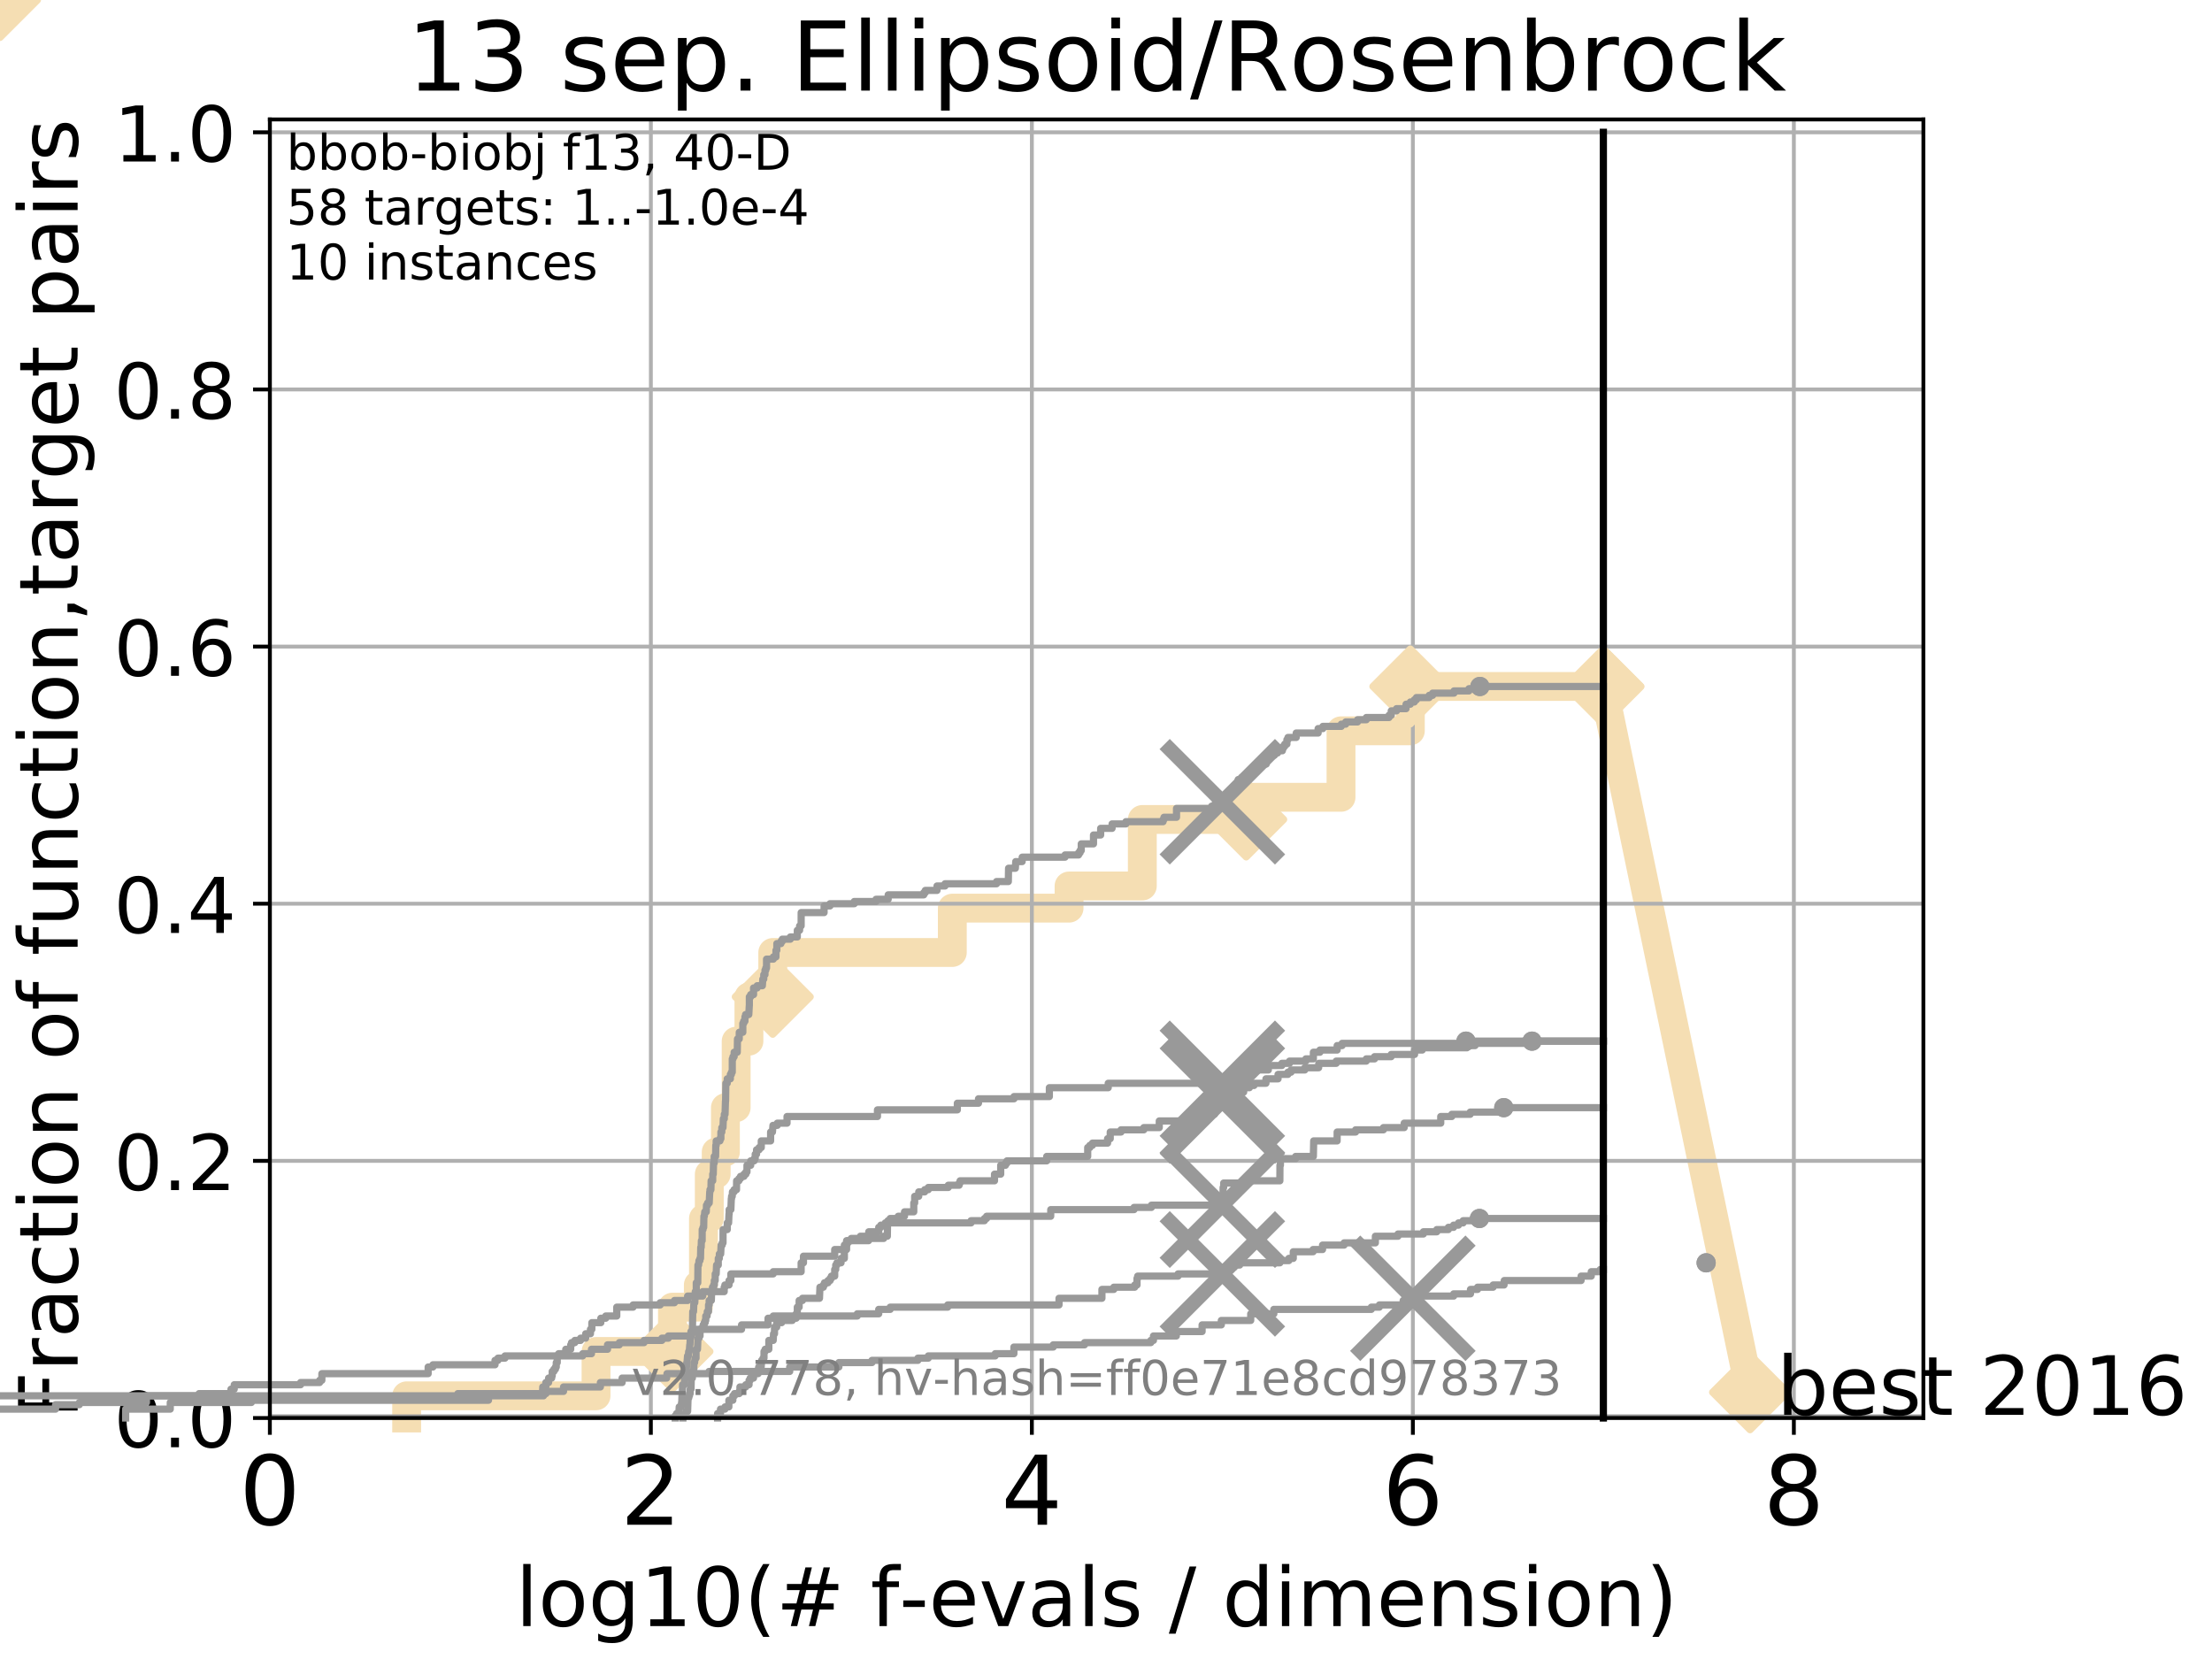 <?xml version="1.0" encoding="utf-8" standalone="no"?>
<!DOCTYPE svg PUBLIC "-//W3C//DTD SVG 1.1//EN"
  "http://www.w3.org/Graphics/SVG/1.1/DTD/svg11.dtd">
<!-- Created with matplotlib (http://matplotlib.org/) -->
<svg height="345pt" version="1.1" viewBox="0 0 460 345" width="460pt" xmlns="http://www.w3.org/2000/svg" xmlns:xlink="http://www.w3.org/1999/xlink">
 <defs>
  <style type="text/css">
*{stroke-linecap:butt;stroke-linejoin:round;}
  </style>
 </defs>
 <g id="figure_1">
  <g id="patch_1">
   <path d="M 0 345.6 
L 460.8 345.6 
L 460.8 0 
L 0 0 
z
" style="fill:#ffffff;"/>
  </g>
  <g id="axes_1">
   <g id="patch_2">
    <path d="M 56.12 294.88 
L 399.984 294.88 
L 399.984 24.84 
L 56.12 24.84 
z
" style="fill:#ffffff;"/>
   </g>
   <g id="line2d_1">
    <path d="M 84.567 294.88 
L 84.567 290.27 
L 123.951 290.27 
L 123.951 281.051 
L 139.839 281.051 
L 139.839 271.831 
L 145.219 271.831 
L 145.219 267.221 
L 146.29 267.221 
L 146.29 253.392 
L 147.503 253.392 
L 147.503 244.173 
L 148.938 244.173 
L 148.938 239.563 
L 150.852 239.563 
L 150.852 230.343 
L 153.09 230.343 
L 153.09 216.514 
L 155.746 216.514 
L 155.746 207.294 
L 160.7 207.294 
L 160.7 198.075 
L 198.041 198.075 
L 198.041 188.855 
L 222.317 188.855 
L 222.317 184.246 
L 237.553 184.246 
L 237.553 170.416 
L 259.158 170.416 
L 259.158 165.807 
L 278.873 165.807 
L 278.873 151.977 
L 293.289 151.977 
L 293.289 142.758 
L 333.43 142.758 
" style="fill:none;stroke:#f5deb3;stroke-linecap:square;stroke-width:6;"/>
   </g>
   <g id="line2d_2">
    <path d="M 0 0 
" style="fill:none;stroke:#f5deb3;stroke-linecap:square;stroke-width:6;"/>
    <defs>
     <path d="M -0 7.778 
L 7.778 0 
L 0 -7.778 
L -7.778 -0 
z
" id="m83b9b6a64e" style="stroke:#f5deb3;stroke-linejoin:miter;stroke-width:1.5;"/>
    </defs>
    <g>
     <use style="fill:#f5deb3;stroke:#f5deb3;stroke-linejoin:miter;stroke-width:1.5;" x="0" xlink:href="#m83b9b6a64e" y="0"/>
    </g>
   </g>
   <g id="line2d_3">
    <path d="M 333.43 142.758 
L 363.934 289.533 
" style="fill:none;stroke:#f5deb3;stroke-linecap:square;stroke-width:6;"/>
    <g>
     <use style="fill:#f5deb3;stroke:#f5deb3;stroke-linejoin:miter;stroke-width:1.5;" x="333.43" xlink:href="#m83b9b6a64e" y="142.758"/>
     <use style="fill:#f5deb3;stroke:#f5deb3;stroke-linejoin:miter;stroke-width:1.5;" x="363.934" xlink:href="#m83b9b6a64e" y="289.533"/>
    </g>
   </g>
   <g id="matplotlib.axis_1">
    <g id="xtick_1">
     <g id="line2d_4">
      <path clip-path="url(#pf4bbb05a18)" d="M 56.12 294.88 
L 56.12 24.84 
" style="fill:none;stroke:#b0b0b0;stroke-linecap:square;stroke-width:0.8;"/>
     </g>
     <g id="line2d_5">
      <defs>
       <path d="M 0 0 
L 0 3.5 
" id="mae27a7f117" style="stroke:#000000;stroke-width:0.8;"/>
      </defs>
      <g>
       <use style="stroke:#000000;stroke-width:0.8;" x="56.12" xlink:href="#mae27a7f117" y="294.88"/>
      </g>
     </g>
     <g id="text_1">
      <!-- 0 -->
      <defs>
       <path d="M 31.781 66.406 
Q 24.172 66.406 20.328 58.906 
Q 16.5 51.422 16.5 36.375 
Q 16.5 21.391 20.328 13.891 
Q 24.172 6.391 31.781 6.391 
Q 39.453 6.391 43.281 13.891 
Q 47.125 21.391 47.125 36.375 
Q 47.125 51.422 43.281 58.906 
Q 39.453 66.406 31.781 66.406 
z
M 31.781 74.219 
Q 44.047 74.219 50.516 64.516 
Q 56.984 54.828 56.984 36.375 
Q 56.984 17.969 50.516 8.266 
Q 44.047 -1.422 31.781 -1.422 
Q 19.531 -1.422 13.062 8.266 
Q 6.594 17.969 6.594 36.375 
Q 6.594 54.828 13.062 64.516 
Q 19.531 74.219 31.781 74.219 
z
" id="DejaVuSans-30"/>
      </defs>
      <g transform="translate(49.758 317.077)scale(0.2 -0.2)">
       <use xlink:href="#DejaVuSans-30"/>
      </g>
     </g>
    </g>
    <g id="xtick_2">
     <g id="line2d_6">
      <path clip-path="url(#pf4bbb05a18)" d="M 135.351 294.88 
L 135.351 24.84 
" style="fill:none;stroke:#b0b0b0;stroke-linecap:square;stroke-width:0.8;"/>
     </g>
     <g id="line2d_7">
      <g>
       <use style="stroke:#000000;stroke-width:0.8;" x="135.351" xlink:href="#mae27a7f117" y="294.88"/>
      </g>
     </g>
     <g id="text_2">
      <!-- 2 -->
      <defs>
       <path d="M 19.188 8.297 
L 53.609 8.297 
L 53.609 0 
L 7.328 0 
L 7.328 8.297 
Q 12.938 14.109 22.625 23.891 
Q 32.328 33.688 34.812 36.531 
Q 39.547 41.844 41.422 45.531 
Q 43.312 49.219 43.312 52.781 
Q 43.312 58.594 39.234 62.25 
Q 35.156 65.922 28.609 65.922 
Q 23.969 65.922 18.812 64.312 
Q 13.672 62.703 7.812 59.422 
L 7.812 69.391 
Q 13.766 71.781 18.938 73 
Q 24.125 74.219 28.422 74.219 
Q 39.75 74.219 46.484 68.547 
Q 53.219 62.891 53.219 53.422 
Q 53.219 48.922 51.531 44.891 
Q 49.859 40.875 45.406 35.406 
Q 44.188 33.984 37.641 27.219 
Q 31.109 20.453 19.188 8.297 
z
" id="DejaVuSans-32"/>
      </defs>
      <g transform="translate(128.989 317.077)scale(0.2 -0.2)">
       <use xlink:href="#DejaVuSans-32"/>
      </g>
     </g>
    </g>
    <g id="xtick_3">
     <g id="line2d_8">
      <path clip-path="url(#pf4bbb05a18)" d="M 214.583 294.88 
L 214.583 24.84 
" style="fill:none;stroke:#b0b0b0;stroke-linecap:square;stroke-width:0.8;"/>
     </g>
     <g id="line2d_9">
      <g>
       <use style="stroke:#000000;stroke-width:0.8;" x="214.583" xlink:href="#mae27a7f117" y="294.88"/>
      </g>
     </g>
     <g id="text_3">
      <!-- 4 -->
      <defs>
       <path d="M 37.797 64.312 
L 12.891 25.391 
L 37.797 25.391 
z
M 35.203 72.906 
L 47.609 72.906 
L 47.609 25.391 
L 58.016 25.391 
L 58.016 17.188 
L 47.609 17.188 
L 47.609 0 
L 37.797 0 
L 37.797 17.188 
L 4.891 17.188 
L 4.891 26.703 
z
" id="DejaVuSans-34"/>
      </defs>
      <g transform="translate(208.22 317.077)scale(0.2 -0.2)">
       <use xlink:href="#DejaVuSans-34"/>
      </g>
     </g>
    </g>
    <g id="xtick_4">
     <g id="line2d_10">
      <path clip-path="url(#pf4bbb05a18)" d="M 293.814 294.88 
L 293.814 24.84 
" style="fill:none;stroke:#b0b0b0;stroke-linecap:square;stroke-width:0.8;"/>
     </g>
     <g id="line2d_11">
      <g>
       <use style="stroke:#000000;stroke-width:0.8;" x="293.814" xlink:href="#mae27a7f117" y="294.88"/>
      </g>
     </g>
     <g id="text_4">
      <!-- 6 -->
      <defs>
       <path d="M 33.016 40.375 
Q 26.375 40.375 22.484 35.828 
Q 18.609 31.297 18.609 23.391 
Q 18.609 15.531 22.484 10.953 
Q 26.375 6.391 33.016 6.391 
Q 39.656 6.391 43.531 10.953 
Q 47.406 15.531 47.406 23.391 
Q 47.406 31.297 43.531 35.828 
Q 39.656 40.375 33.016 40.375 
z
M 52.594 71.297 
L 52.594 62.312 
Q 48.875 64.062 45.094 64.984 
Q 41.312 65.922 37.594 65.922 
Q 27.828 65.922 22.672 59.328 
Q 17.531 52.734 16.797 39.406 
Q 19.672 43.656 24.016 45.922 
Q 28.375 48.188 33.594 48.188 
Q 44.578 48.188 50.953 41.516 
Q 57.328 34.859 57.328 23.391 
Q 57.328 12.156 50.688 5.359 
Q 44.047 -1.422 33.016 -1.422 
Q 20.359 -1.422 13.672 8.266 
Q 6.984 17.969 6.984 36.375 
Q 6.984 53.656 15.188 63.938 
Q 23.391 74.219 37.203 74.219 
Q 40.922 74.219 44.703 73.484 
Q 48.484 72.75 52.594 71.297 
z
" id="DejaVuSans-36"/>
      </defs>
      <g transform="translate(287.452 317.077)scale(0.2 -0.2)">
       <use xlink:href="#DejaVuSans-36"/>
      </g>
     </g>
    </g>
    <g id="xtick_5">
     <g id="line2d_12">
      <path clip-path="url(#pf4bbb05a18)" d="M 373.045 294.88 
L 373.045 24.84 
" style="fill:none;stroke:#b0b0b0;stroke-linecap:square;stroke-width:0.8;"/>
     </g>
     <g id="line2d_13">
      <g>
       <use style="stroke:#000000;stroke-width:0.8;" x="373.045" xlink:href="#mae27a7f117" y="294.88"/>
      </g>
     </g>
     <g id="text_5">
      <!-- 8 -->
      <defs>
       <path d="M 31.781 34.625 
Q 24.75 34.625 20.719 30.859 
Q 16.703 27.094 16.703 20.516 
Q 16.703 13.922 20.719 10.156 
Q 24.75 6.391 31.781 6.391 
Q 38.812 6.391 42.859 10.172 
Q 46.922 13.969 46.922 20.516 
Q 46.922 27.094 42.891 30.859 
Q 38.875 34.625 31.781 34.625 
z
M 21.922 38.812 
Q 15.578 40.375 12.031 44.719 
Q 8.5 49.078 8.5 55.328 
Q 8.5 64.062 14.719 69.141 
Q 20.953 74.219 31.781 74.219 
Q 42.672 74.219 48.875 69.141 
Q 55.078 64.062 55.078 55.328 
Q 55.078 49.078 51.531 44.719 
Q 48 40.375 41.703 38.812 
Q 48.828 37.156 52.797 32.312 
Q 56.781 27.484 56.781 20.516 
Q 56.781 9.906 50.312 4.234 
Q 43.844 -1.422 31.781 -1.422 
Q 19.734 -1.422 13.25 4.234 
Q 6.781 9.906 6.781 20.516 
Q 6.781 27.484 10.781 32.312 
Q 14.797 37.156 21.922 38.812 
z
M 18.312 54.391 
Q 18.312 48.734 21.844 45.562 
Q 25.391 42.391 31.781 42.391 
Q 38.141 42.391 41.719 45.562 
Q 45.312 48.734 45.312 54.391 
Q 45.312 60.062 41.719 63.234 
Q 38.141 66.406 31.781 66.406 
Q 25.391 66.406 21.844 63.234 
Q 18.312 60.062 18.312 54.391 
z
" id="DejaVuSans-38"/>
      </defs>
      <g transform="translate(366.683 317.077)scale(0.2 -0.2)">
       <use xlink:href="#DejaVuSans-38"/>
      </g>
     </g>
    </g>
    <g id="text_6">
     <!-- log10(# f-evals / dimension) -->
     <defs>
      <path d="M 9.422 75.984 
L 18.406 75.984 
L 18.406 0 
L 9.422 0 
z
" id="DejaVuSans-6c"/>
      <path d="M 30.609 48.391 
Q 23.391 48.391 19.188 42.75 
Q 14.984 37.109 14.984 27.297 
Q 14.984 17.484 19.156 11.844 
Q 23.344 6.203 30.609 6.203 
Q 37.797 6.203 41.984 11.859 
Q 46.188 17.531 46.188 27.297 
Q 46.188 37.016 41.984 42.703 
Q 37.797 48.391 30.609 48.391 
z
M 30.609 56 
Q 42.328 56 49.016 48.375 
Q 55.719 40.766 55.719 27.297 
Q 55.719 13.875 49.016 6.219 
Q 42.328 -1.422 30.609 -1.422 
Q 18.844 -1.422 12.172 6.219 
Q 5.516 13.875 5.516 27.297 
Q 5.516 40.766 12.172 48.375 
Q 18.844 56 30.609 56 
z
" id="DejaVuSans-6f"/>
      <path d="M 45.406 27.984 
Q 45.406 37.75 41.375 43.109 
Q 37.359 48.484 30.078 48.484 
Q 22.859 48.484 18.828 43.109 
Q 14.797 37.75 14.797 27.984 
Q 14.797 18.266 18.828 12.891 
Q 22.859 7.516 30.078 7.516 
Q 37.359 7.516 41.375 12.891 
Q 45.406 18.266 45.406 27.984 
z
M 54.391 6.781 
Q 54.391 -7.172 48.188 -13.984 
Q 42 -20.797 29.203 -20.797 
Q 24.469 -20.797 20.266 -20.094 
Q 16.062 -19.391 12.109 -17.922 
L 12.109 -9.188 
Q 16.062 -11.328 19.922 -12.344 
Q 23.781 -13.375 27.781 -13.375 
Q 36.625 -13.375 41.016 -8.766 
Q 45.406 -4.156 45.406 5.172 
L 45.406 9.625 
Q 42.625 4.781 38.281 2.391 
Q 33.938 0 27.875 0 
Q 17.828 0 11.672 7.656 
Q 5.516 15.328 5.516 27.984 
Q 5.516 40.672 11.672 48.328 
Q 17.828 56 27.875 56 
Q 33.938 56 38.281 53.609 
Q 42.625 51.219 45.406 46.391 
L 45.406 54.688 
L 54.391 54.688 
z
" id="DejaVuSans-67"/>
      <path d="M 12.406 8.297 
L 28.516 8.297 
L 28.516 63.922 
L 10.984 60.406 
L 10.984 69.391 
L 28.422 72.906 
L 38.281 72.906 
L 38.281 8.297 
L 54.391 8.297 
L 54.391 0 
L 12.406 0 
z
" id="DejaVuSans-31"/>
      <path d="M 31 75.875 
Q 24.469 64.656 21.281 53.656 
Q 18.109 42.672 18.109 31.391 
Q 18.109 20.125 21.312 9.062 
Q 24.516 -2 31 -13.188 
L 23.188 -13.188 
Q 15.875 -1.703 12.234 9.375 
Q 8.594 20.453 8.594 31.391 
Q 8.594 42.281 12.203 53.312 
Q 15.828 64.359 23.188 75.875 
z
" id="DejaVuSans-28"/>
      <path d="M 51.125 44 
L 36.922 44 
L 32.812 27.688 
L 47.125 27.688 
z
M 43.797 71.781 
L 38.719 51.516 
L 52.984 51.516 
L 58.109 71.781 
L 65.922 71.781 
L 60.891 51.516 
L 76.125 51.516 
L 76.125 44 
L 58.984 44 
L 54.984 27.688 
L 70.516 27.688 
L 70.516 20.219 
L 53.078 20.219 
L 48 0 
L 40.188 0 
L 45.219 20.219 
L 30.906 20.219 
L 25.875 0 
L 18.016 0 
L 23.094 20.219 
L 7.719 20.219 
L 7.719 27.688 
L 24.906 27.688 
L 29 44 
L 13.281 44 
L 13.281 51.516 
L 30.906 51.516 
L 35.891 71.781 
z
" id="DejaVuSans-23"/>
      <path id="DejaVuSans-20"/>
      <path d="M 37.109 75.984 
L 37.109 68.5 
L 28.516 68.5 
Q 23.688 68.5 21.797 66.547 
Q 19.922 64.594 19.922 59.516 
L 19.922 54.688 
L 34.719 54.688 
L 34.719 47.703 
L 19.922 47.703 
L 19.922 0 
L 10.891 0 
L 10.891 47.703 
L 2.297 47.703 
L 2.297 54.688 
L 10.891 54.688 
L 10.891 58.5 
Q 10.891 67.625 15.141 71.797 
Q 19.391 75.984 28.609 75.984 
z
" id="DejaVuSans-66"/>
      <path d="M 4.891 31.391 
L 31.203 31.391 
L 31.203 23.391 
L 4.891 23.391 
z
" id="DejaVuSans-2d"/>
      <path d="M 56.203 29.594 
L 56.203 25.203 
L 14.891 25.203 
Q 15.484 15.922 20.484 11.062 
Q 25.484 6.203 34.422 6.203 
Q 39.594 6.203 44.453 7.469 
Q 49.312 8.734 54.109 11.281 
L 54.109 2.781 
Q 49.266 0.734 44.188 -0.344 
Q 39.109 -1.422 33.891 -1.422 
Q 20.797 -1.422 13.156 6.188 
Q 5.516 13.812 5.516 26.812 
Q 5.516 40.234 12.766 48.109 
Q 20.016 56 32.328 56 
Q 43.359 56 49.781 48.891 
Q 56.203 41.797 56.203 29.594 
z
M 47.219 32.234 
Q 47.125 39.594 43.094 43.984 
Q 39.062 48.391 32.422 48.391 
Q 24.906 48.391 20.391 44.141 
Q 15.875 39.891 15.188 32.172 
z
" id="DejaVuSans-65"/>
      <path d="M 2.984 54.688 
L 12.5 54.688 
L 29.594 8.797 
L 46.688 54.688 
L 56.203 54.688 
L 35.688 0 
L 23.484 0 
z
" id="DejaVuSans-76"/>
      <path d="M 34.281 27.484 
Q 23.391 27.484 19.188 25 
Q 14.984 22.516 14.984 16.5 
Q 14.984 11.719 18.141 8.906 
Q 21.297 6.109 26.703 6.109 
Q 34.188 6.109 38.703 11.406 
Q 43.219 16.703 43.219 25.484 
L 43.219 27.484 
z
M 52.203 31.203 
L 52.203 0 
L 43.219 0 
L 43.219 8.297 
Q 40.141 3.328 35.547 0.953 
Q 30.953 -1.422 24.312 -1.422 
Q 15.922 -1.422 10.953 3.297 
Q 6 8.016 6 15.922 
Q 6 25.141 12.172 29.828 
Q 18.359 34.516 30.609 34.516 
L 43.219 34.516 
L 43.219 35.406 
Q 43.219 41.609 39.141 45 
Q 35.062 48.391 27.688 48.391 
Q 23 48.391 18.547 47.266 
Q 14.109 46.141 10.016 43.891 
L 10.016 52.203 
Q 14.938 54.109 19.578 55.047 
Q 24.219 56 28.609 56 
Q 40.484 56 46.344 49.844 
Q 52.203 43.703 52.203 31.203 
z
" id="DejaVuSans-61"/>
      <path d="M 44.281 53.078 
L 44.281 44.578 
Q 40.484 46.531 36.375 47.5 
Q 32.281 48.484 27.875 48.484 
Q 21.188 48.484 17.844 46.438 
Q 14.5 44.391 14.5 40.281 
Q 14.5 37.156 16.891 35.375 
Q 19.281 33.594 26.516 31.984 
L 29.594 31.297 
Q 39.156 29.25 43.188 25.516 
Q 47.219 21.781 47.219 15.094 
Q 47.219 7.469 41.188 3.016 
Q 35.156 -1.422 24.609 -1.422 
Q 20.219 -1.422 15.453 -0.562 
Q 10.688 0.297 5.422 2 
L 5.422 11.281 
Q 10.406 8.688 15.234 7.391 
Q 20.062 6.109 24.812 6.109 
Q 31.156 6.109 34.562 8.281 
Q 37.984 10.453 37.984 14.406 
Q 37.984 18.062 35.516 20.016 
Q 33.062 21.969 24.703 23.781 
L 21.578 24.516 
Q 13.234 26.266 9.516 29.906 
Q 5.812 33.547 5.812 39.891 
Q 5.812 47.609 11.281 51.797 
Q 16.75 56 26.812 56 
Q 31.781 56 36.172 55.266 
Q 40.578 54.547 44.281 53.078 
z
" id="DejaVuSans-73"/>
      <path d="M 25.391 72.906 
L 33.688 72.906 
L 8.297 -9.281 
L 0 -9.281 
z
" id="DejaVuSans-2f"/>
      <path d="M 45.406 46.391 
L 45.406 75.984 
L 54.391 75.984 
L 54.391 0 
L 45.406 0 
L 45.406 8.203 
Q 42.578 3.328 38.25 0.953 
Q 33.938 -1.422 27.875 -1.422 
Q 17.969 -1.422 11.734 6.484 
Q 5.516 14.406 5.516 27.297 
Q 5.516 40.188 11.734 48.094 
Q 17.969 56 27.875 56 
Q 33.938 56 38.25 53.625 
Q 42.578 51.266 45.406 46.391 
z
M 14.797 27.297 
Q 14.797 17.391 18.875 11.75 
Q 22.953 6.109 30.078 6.109 
Q 37.203 6.109 41.297 11.75 
Q 45.406 17.391 45.406 27.297 
Q 45.406 37.203 41.297 42.844 
Q 37.203 48.484 30.078 48.484 
Q 22.953 48.484 18.875 42.844 
Q 14.797 37.203 14.797 27.297 
z
" id="DejaVuSans-64"/>
      <path d="M 9.422 54.688 
L 18.406 54.688 
L 18.406 0 
L 9.422 0 
z
M 9.422 75.984 
L 18.406 75.984 
L 18.406 64.594 
L 9.422 64.594 
z
" id="DejaVuSans-69"/>
      <path d="M 52 44.188 
Q 55.375 50.25 60.062 53.125 
Q 64.75 56 71.094 56 
Q 79.641 56 84.281 50.016 
Q 88.922 44.047 88.922 33.016 
L 88.922 0 
L 79.891 0 
L 79.891 32.719 
Q 79.891 40.578 77.094 44.375 
Q 74.312 48.188 68.609 48.188 
Q 61.625 48.188 57.562 43.547 
Q 53.516 38.922 53.516 30.906 
L 53.516 0 
L 44.484 0 
L 44.484 32.719 
Q 44.484 40.625 41.703 44.406 
Q 38.922 48.188 33.109 48.188 
Q 26.219 48.188 22.156 43.531 
Q 18.109 38.875 18.109 30.906 
L 18.109 0 
L 9.078 0 
L 9.078 54.688 
L 18.109 54.688 
L 18.109 46.188 
Q 21.188 51.219 25.484 53.609 
Q 29.781 56 35.688 56 
Q 41.656 56 45.828 52.969 
Q 50 49.953 52 44.188 
z
" id="DejaVuSans-6d"/>
      <path d="M 54.891 33.016 
L 54.891 0 
L 45.906 0 
L 45.906 32.719 
Q 45.906 40.484 42.875 44.328 
Q 39.844 48.188 33.797 48.188 
Q 26.516 48.188 22.312 43.547 
Q 18.109 38.922 18.109 30.906 
L 18.109 0 
L 9.078 0 
L 9.078 54.688 
L 18.109 54.688 
L 18.109 46.188 
Q 21.344 51.125 25.703 53.562 
Q 30.078 56 35.797 56 
Q 45.219 56 50.047 50.172 
Q 54.891 44.344 54.891 33.016 
z
" id="DejaVuSans-6e"/>
      <path d="M 8.016 75.875 
L 15.828 75.875 
Q 23.141 64.359 26.781 53.312 
Q 30.422 42.281 30.422 31.391 
Q 30.422 20.453 26.781 9.375 
Q 23.141 -1.703 15.828 -13.188 
L 8.016 -13.188 
Q 14.5 -2 17.703 9.062 
Q 20.906 20.125 20.906 31.391 
Q 20.906 42.672 17.703 53.656 
Q 14.5 64.656 8.016 75.875 
z
" id="DejaVuSans-29"/>
     </defs>
     <g transform="translate(107.211 338.154)scale(0.17 -0.17)">
      <use xlink:href="#DejaVuSans-6c"/>
      <use x="27.783" xlink:href="#DejaVuSans-6f"/>
      <use x="88.965" xlink:href="#DejaVuSans-67"/>
      <use x="152.441" xlink:href="#DejaVuSans-31"/>
      <use x="216.064" xlink:href="#DejaVuSans-30"/>
      <use x="279.688" xlink:href="#DejaVuSans-28"/>
      <use x="318.701" xlink:href="#DejaVuSans-23"/>
      <use x="402.49" xlink:href="#DejaVuSans-20"/>
      <use x="434.277" xlink:href="#DejaVuSans-66"/>
      <use x="469.404" xlink:href="#DejaVuSans-2d"/>
      <use x="505.488" xlink:href="#DejaVuSans-65"/>
      <use x="567.012" xlink:href="#DejaVuSans-76"/>
      <use x="626.191" xlink:href="#DejaVuSans-61"/>
      <use x="687.471" xlink:href="#DejaVuSans-6c"/>
      <use x="715.254" xlink:href="#DejaVuSans-73"/>
      <use x="767.354" xlink:href="#DejaVuSans-20"/>
      <use x="799.141" xlink:href="#DejaVuSans-2f"/>
      <use x="832.832" xlink:href="#DejaVuSans-20"/>
      <use x="864.619" xlink:href="#DejaVuSans-64"/>
      <use x="928.096" xlink:href="#DejaVuSans-69"/>
      <use x="955.879" xlink:href="#DejaVuSans-6d"/>
      <use x="1053.291" xlink:href="#DejaVuSans-65"/>
      <use x="1114.814" xlink:href="#DejaVuSans-6e"/>
      <use x="1178.193" xlink:href="#DejaVuSans-73"/>
      <use x="1230.293" xlink:href="#DejaVuSans-69"/>
      <use x="1258.076" xlink:href="#DejaVuSans-6f"/>
      <use x="1319.258" xlink:href="#DejaVuSans-6e"/>
      <use x="1382.637" xlink:href="#DejaVuSans-29"/>
     </g>
    </g>
   </g>
   <g id="matplotlib.axis_2">
    <g id="ytick_1">
     <g id="line2d_14">
      <path clip-path="url(#pf4bbb05a18)" d="M 56.12 294.88 
L 399.984 294.88 
" style="fill:none;stroke:#b0b0b0;stroke-linecap:square;stroke-width:0.8;"/>
     </g>
     <g id="line2d_15">
      <defs>
       <path d="M 0 0 
L -3.5 0 
" id="mddf1627de4" style="stroke:#000000;stroke-width:0.8;"/>
      </defs>
      <g>
       <use style="stroke:#000000;stroke-width:0.8;" x="56.12" xlink:href="#mddf1627de4" y="294.88"/>
      </g>
     </g>
     <g id="text_7">
      <!-- 0.0 -->
      <defs>
       <path d="M 10.688 12.406 
L 21 12.406 
L 21 0 
L 10.688 0 
z
" id="DejaVuSans-2e"/>
      </defs>
      <g transform="translate(23.675 300.959)scale(0.16 -0.16)">
       <use xlink:href="#DejaVuSans-30"/>
       <use x="63.623" xlink:href="#DejaVuSans-2e"/>
       <use x="95.41" xlink:href="#DejaVuSans-30"/>
      </g>
     </g>
    </g>
    <g id="ytick_2">
     <g id="line2d_16">
      <path clip-path="url(#pf4bbb05a18)" d="M 56.12 241.407 
L 399.984 241.407 
" style="fill:none;stroke:#b0b0b0;stroke-linecap:square;stroke-width:0.8;"/>
     </g>
     <g id="line2d_17">
      <g>
       <use style="stroke:#000000;stroke-width:0.8;" x="56.12" xlink:href="#mddf1627de4" y="241.407"/>
      </g>
     </g>
     <g id="text_8">
      <!-- 0.2 -->
      <g transform="translate(23.675 247.485)scale(0.16 -0.16)">
       <use xlink:href="#DejaVuSans-30"/>
       <use x="63.623" xlink:href="#DejaVuSans-2e"/>
       <use x="95.41" xlink:href="#DejaVuSans-32"/>
      </g>
     </g>
    </g>
    <g id="ytick_3">
     <g id="line2d_18">
      <path clip-path="url(#pf4bbb05a18)" d="M 56.12 187.933 
L 399.984 187.933 
" style="fill:none;stroke:#b0b0b0;stroke-linecap:square;stroke-width:0.8;"/>
     </g>
     <g id="line2d_19">
      <g>
       <use style="stroke:#000000;stroke-width:0.8;" x="56.12" xlink:href="#mddf1627de4" y="187.933"/>
      </g>
     </g>
     <g id="text_9">
      <!-- 0.4 -->
      <g transform="translate(23.675 194.012)scale(0.16 -0.16)">
       <use xlink:href="#DejaVuSans-30"/>
       <use x="63.623" xlink:href="#DejaVuSans-2e"/>
       <use x="95.41" xlink:href="#DejaVuSans-34"/>
      </g>
     </g>
    </g>
    <g id="ytick_4">
     <g id="line2d_20">
      <path clip-path="url(#pf4bbb05a18)" d="M 56.12 134.46 
L 399.984 134.46 
" style="fill:none;stroke:#b0b0b0;stroke-linecap:square;stroke-width:0.8;"/>
     </g>
     <g id="line2d_21">
      <g>
       <use style="stroke:#000000;stroke-width:0.8;" x="56.12" xlink:href="#mddf1627de4" y="134.46"/>
      </g>
     </g>
     <g id="text_10">
      <!-- 0.6 -->
      <g transform="translate(23.675 140.539)scale(0.16 -0.16)">
       <use xlink:href="#DejaVuSans-30"/>
       <use x="63.623" xlink:href="#DejaVuSans-2e"/>
       <use x="95.41" xlink:href="#DejaVuSans-36"/>
      </g>
     </g>
    </g>
    <g id="ytick_5">
     <g id="line2d_22">
      <path clip-path="url(#pf4bbb05a18)" d="M 56.12 80.987 
L 399.984 80.987 
" style="fill:none;stroke:#b0b0b0;stroke-linecap:square;stroke-width:0.8;"/>
     </g>
     <g id="line2d_23">
      <g>
       <use style="stroke:#000000;stroke-width:0.8;" x="56.12" xlink:href="#mddf1627de4" y="80.987"/>
      </g>
     </g>
     <g id="text_11">
      <!-- 0.8 -->
      <g transform="translate(23.675 87.066)scale(0.16 -0.16)">
       <use xlink:href="#DejaVuSans-30"/>
       <use x="63.623" xlink:href="#DejaVuSans-2e"/>
       <use x="95.41" xlink:href="#DejaVuSans-38"/>
      </g>
     </g>
    </g>
    <g id="ytick_6">
     <g id="line2d_24">
      <path clip-path="url(#pf4bbb05a18)" d="M 56.12 27.514 
L 399.984 27.514 
" style="fill:none;stroke:#b0b0b0;stroke-linecap:square;stroke-width:0.8;"/>
     </g>
     <g id="line2d_25">
      <g>
       <use style="stroke:#000000;stroke-width:0.8;" x="56.12" xlink:href="#mddf1627de4" y="27.514"/>
      </g>
     </g>
     <g id="text_12">
      <!-- 1.0 -->
      <g transform="translate(23.675 33.592)scale(0.16 -0.16)">
       <use xlink:href="#DejaVuSans-31"/>
       <use x="63.623" xlink:href="#DejaVuSans-2e"/>
       <use x="95.41" xlink:href="#DejaVuSans-30"/>
      </g>
     </g>
    </g>
    <g id="text_13">
     <!-- Fraction of function,target pairs -->
     <defs>
      <path d="M 9.812 72.906 
L 51.703 72.906 
L 51.703 64.594 
L 19.672 64.594 
L 19.672 43.109 
L 48.578 43.109 
L 48.578 34.812 
L 19.672 34.812 
L 19.672 0 
L 9.812 0 
z
" id="DejaVuSans-46"/>
      <path d="M 41.109 46.297 
Q 39.594 47.172 37.812 47.578 
Q 36.031 48 33.891 48 
Q 26.266 48 22.188 43.047 
Q 18.109 38.094 18.109 28.812 
L 18.109 0 
L 9.078 0 
L 9.078 54.688 
L 18.109 54.688 
L 18.109 46.188 
Q 20.953 51.172 25.484 53.578 
Q 30.031 56 36.531 56 
Q 37.453 56 38.578 55.875 
Q 39.703 55.766 41.062 55.516 
z
" id="DejaVuSans-72"/>
      <path d="M 48.781 52.594 
L 48.781 44.188 
Q 44.969 46.297 41.141 47.344 
Q 37.312 48.391 33.406 48.391 
Q 24.656 48.391 19.812 42.844 
Q 14.984 37.312 14.984 27.297 
Q 14.984 17.281 19.812 11.734 
Q 24.656 6.203 33.406 6.203 
Q 37.312 6.203 41.141 7.25 
Q 44.969 8.297 48.781 10.406 
L 48.781 2.094 
Q 45.016 0.344 40.984 -0.531 
Q 36.969 -1.422 32.422 -1.422 
Q 20.062 -1.422 12.781 6.344 
Q 5.516 14.109 5.516 27.297 
Q 5.516 40.672 12.859 48.328 
Q 20.219 56 33.016 56 
Q 37.156 56 41.109 55.141 
Q 45.062 54.297 48.781 52.594 
z
" id="DejaVuSans-63"/>
      <path d="M 18.312 70.219 
L 18.312 54.688 
L 36.812 54.688 
L 36.812 47.703 
L 18.312 47.703 
L 18.312 18.016 
Q 18.312 11.328 20.141 9.422 
Q 21.969 7.516 27.594 7.516 
L 36.812 7.516 
L 36.812 0 
L 27.594 0 
Q 17.188 0 13.234 3.875 
Q 9.281 7.766 9.281 18.016 
L 9.281 47.703 
L 2.688 47.703 
L 2.688 54.688 
L 9.281 54.688 
L 9.281 70.219 
z
" id="DejaVuSans-74"/>
      <path d="M 8.5 21.578 
L 8.5 54.688 
L 17.484 54.688 
L 17.484 21.922 
Q 17.484 14.156 20.5 10.266 
Q 23.531 6.391 29.594 6.391 
Q 36.859 6.391 41.078 11.031 
Q 45.312 15.672 45.312 23.688 
L 45.312 54.688 
L 54.297 54.688 
L 54.297 0 
L 45.312 0 
L 45.312 8.406 
Q 42.047 3.422 37.719 1 
Q 33.406 -1.422 27.688 -1.422 
Q 18.266 -1.422 13.375 4.438 
Q 8.5 10.297 8.5 21.578 
z
M 31.109 56 
z
" id="DejaVuSans-75"/>
      <path d="M 11.719 12.406 
L 22.016 12.406 
L 22.016 4 
L 14.016 -11.625 
L 7.719 -11.625 
L 11.719 4 
z
" id="DejaVuSans-2c"/>
      <path d="M 18.109 8.203 
L 18.109 -20.797 
L 9.078 -20.797 
L 9.078 54.688 
L 18.109 54.688 
L 18.109 46.391 
Q 20.953 51.266 25.266 53.625 
Q 29.594 56 35.594 56 
Q 45.562 56 51.781 48.094 
Q 58.016 40.188 58.016 27.297 
Q 58.016 14.406 51.781 6.484 
Q 45.562 -1.422 35.594 -1.422 
Q 29.594 -1.422 25.266 0.953 
Q 20.953 3.328 18.109 8.203 
z
M 48.688 27.297 
Q 48.688 37.203 44.609 42.844 
Q 40.531 48.484 33.406 48.484 
Q 26.266 48.484 22.188 42.844 
Q 18.109 37.203 18.109 27.297 
Q 18.109 17.391 22.188 11.75 
Q 26.266 6.109 33.406 6.109 
Q 40.531 6.109 44.609 11.75 
Q 48.688 17.391 48.688 27.297 
z
" id="DejaVuSans-70"/>
     </defs>
     <g transform="translate(16.14 294.999)rotate(-90)scale(0.17 -0.17)">
      <use xlink:href="#DejaVuSans-46"/>
      <use x="57.41" xlink:href="#DejaVuSans-72"/>
      <use x="98.523" xlink:href="#DejaVuSans-61"/>
      <use x="159.803" xlink:href="#DejaVuSans-63"/>
      <use x="214.783" xlink:href="#DejaVuSans-74"/>
      <use x="253.992" xlink:href="#DejaVuSans-69"/>
      <use x="281.775" xlink:href="#DejaVuSans-6f"/>
      <use x="342.957" xlink:href="#DejaVuSans-6e"/>
      <use x="406.336" xlink:href="#DejaVuSans-20"/>
      <use x="438.123" xlink:href="#DejaVuSans-6f"/>
      <use x="499.305" xlink:href="#DejaVuSans-66"/>
      <use x="534.51" xlink:href="#DejaVuSans-20"/>
      <use x="566.297" xlink:href="#DejaVuSans-66"/>
      <use x="601.502" xlink:href="#DejaVuSans-75"/>
      <use x="664.881" xlink:href="#DejaVuSans-6e"/>
      <use x="728.26" xlink:href="#DejaVuSans-63"/>
      <use x="783.24" xlink:href="#DejaVuSans-74"/>
      <use x="822.449" xlink:href="#DejaVuSans-69"/>
      <use x="850.232" xlink:href="#DejaVuSans-6f"/>
      <use x="911.414" xlink:href="#DejaVuSans-6e"/>
      <use x="974.793" xlink:href="#DejaVuSans-2c"/>
      <use x="1006.58" xlink:href="#DejaVuSans-74"/>
      <use x="1045.789" xlink:href="#DejaVuSans-61"/>
      <use x="1107.068" xlink:href="#DejaVuSans-72"/>
      <use x="1148.166" xlink:href="#DejaVuSans-67"/>
      <use x="1211.643" xlink:href="#DejaVuSans-65"/>
      <use x="1273.166" xlink:href="#DejaVuSans-74"/>
      <use x="1312.375" xlink:href="#DejaVuSans-20"/>
      <use x="1344.162" xlink:href="#DejaVuSans-70"/>
      <use x="1407.639" xlink:href="#DejaVuSans-61"/>
      <use x="1468.918" xlink:href="#DejaVuSans-69"/>
      <use x="1496.701" xlink:href="#DejaVuSans-72"/>
      <use x="1537.814" xlink:href="#DejaVuSans-73"/>
     </g>
    </g>
   </g>
   <g id="line2d_26">
    <defs>
     <path d="M 0 1.5 
C 0.398 1.5 0.779 1.342 1.061 1.061 
C 1.342 0.779 1.5 0.398 1.5 0 
C 1.5 -0.398 1.342 -0.779 1.061 -1.061 
C 0.779 -1.342 0.398 -1.5 0 -1.5 
C -0.398 -1.5 -0.779 -1.342 -1.061 -1.061 
C -1.342 -0.779 -1.5 -0.398 -1.5 0 
C -1.5 0.398 -1.342 0.779 -1.061 1.061 
C -0.779 1.342 -0.398 1.5 0 1.5 
z
" id="m8db8ec8133" style="stroke:#f5deb3;"/>
    </defs>
    <g>
     <use style="fill:#f5deb3;stroke:#f5deb3;" x="293.289" xlink:href="#m8db8ec8133" y="142.758"/>
     <use style="fill:#f5deb3;stroke:#f5deb3;" x="293.289" xlink:href="#m8db8ec8133" y="142.758"/>
    </g>
   </g>
   <g id="line2d_27">
    <g>
     <use style="fill:#f5deb3;stroke:#f5deb3;stroke-linejoin:miter;stroke-width:1.5;" x="139.839" xlink:href="#m83b9b6a64e" y="281.051"/>
     <use style="fill:#f5deb3;stroke:#f5deb3;stroke-linejoin:miter;stroke-width:1.5;" x="160.7" xlink:href="#m83b9b6a64e" y="207.294"/>
     <use style="fill:#f5deb3;stroke:#f5deb3;stroke-linejoin:miter;stroke-width:1.5;" x="259.158" xlink:href="#m83b9b6a64e" y="170.416"/>
     <use style="fill:#f5deb3;stroke:#f5deb3;stroke-linejoin:miter;stroke-width:1.5;" x="293.289" xlink:href="#m83b9b6a64e" y="142.758"/>
     <use style="fill:#f5deb3;stroke:#f5deb3;stroke-linejoin:miter;stroke-width:1.5;" x="333.43" xlink:href="#m83b9b6a64e" y="142.758"/>
    </g>
   </g>
   <g id="line2d_28">
    <defs>
     <path d="M 0 1.5 
C 0.398 1.5 0.779 1.342 1.061 1.061 
C 1.342 0.779 1.5 0.398 1.5 0 
C 1.5 -0.398 1.342 -0.779 1.061 -1.061 
C 0.779 -1.342 0.398 -1.5 0 -1.5 
C -0.398 -1.5 -0.779 -1.342 -1.061 -1.061 
C -1.342 -0.779 -1.5 -0.398 -1.5 0 
C -1.5 0.398 -1.342 0.779 -1.061 1.061 
C -0.779 1.342 -0.398 1.5 0 1.5 
z
" id="m4dbc80e7f3" style="stroke:#999999;"/>
    </defs>
    <g>
     <use style="fill:#999999;stroke:#999999;" x="318.59" xlink:href="#m4dbc80e7f3" y="216.514"/>
     <use style="fill:#999999;stroke:#999999;" x="318.59" xlink:href="#m4dbc80e7f3" y="216.514"/>
    </g>
   </g>
   <g id="line2d_29">
    <path d="M -1 290.27 
L 95.212 290.27 
L 95.212 289.809 
L 112.808 289.809 
L 112.872 288.426 
L 113.511 288.426 
L 113.511 287.504 
L 114.084 287.504 
L 114.084 286.582 
L 114.723 286.582 
L 114.723 286.121 
L 114.837 286.121 
L 114.837 285.199 
L 115.187 285.199 
L 115.187 284.739 
L 115.504 284.739 
L 115.504 284.278 
L 115.68 284.278 
L 115.68 283.356 
L 115.881 283.356 
L 115.881 281.973 
L 116.172 281.973 
L 116.172 281.512 
L 117.654 281.512 
L 117.654 280.59 
L 118.682 280.59 
L 118.682 279.668 
L 118.851 279.668 
L 118.851 279.207 
L 119.544 279.207 
L 119.544 278.746 
L 120.731 278.746 
L 120.731 278.285 
L 121.794 278.285 
L 121.794 277.363 
L 122.786 277.363 
L 122.786 276.441 
L 123.078 276.441 
L 123.078 275.058 
L 124.948 275.058 
L 124.948 274.136 
L 125.965 274.136 
L 125.965 273.675 
L 128.261 273.675 
L 128.261 271.831 
L 131.651 271.831 
L 131.651 271.37 
L 137.29 271.37 
L 137.29 270.909 
L 140.258 270.909 
L 140.258 270.448 
L 142.994 270.448 
L 142.994 269.526 
L 146.132 269.526 
L 146.132 268.604 
L 150.601 268.604 
L 150.601 267.682 
L 150.744 267.682 
L 150.744 267.221 
L 151.606 267.221 
L 151.606 266.299 
L 151.985 266.299 
L 151.985 264.917 
L 160.795 264.917 
L 160.795 264.456 
L 166.601 264.456 
L 166.601 262.612 
L 167.085 262.612 
L 167.085 261.229 
L 173.581 261.229 
L 173.581 259.846 
L 176.053 259.846 
L 176.053 258.002 
L 180.63 258.002 
L 180.63 257.541 
L 183.767 257.541 
L 183.767 257.08 
L 184.53 257.08 
L 184.571 254.314 
L 184.654 254.314 
L 184.654 253.853 
L 185.122 253.853 
L 185.122 253.392 
L 186.789 253.392 
L 186.789 252.931 
L 188.097 252.931 
L 188.097 252.009 
L 190.024 252.009 
L 190.024 250.165 
L 190.212 250.165 
L 190.212 248.782 
L 191.053 248.782 
L 191.053 247.86 
L 192.299 247.86 
L 192.299 247.399 
L 193.046 247.399 
L 193.046 246.938 
L 197.202 246.938 
L 197.202 246.477 
L 199.457 246.477 
L 199.457 246.016 
L 199.657 246.016 
L 199.657 245.556 
L 206.814 245.556 
L 206.814 244.173 
L 208.103 244.173 
L 208.103 242.329 
L 209.091 242.329 
L 209.091 241.868 
L 209.41 241.868 
L 209.41 241.407 
L 217.671 241.407 
L 217.671 240.485 
L 226.194 240.485 
L 226.194 238.641 
L 226.641 238.641 
L 226.641 238.18 
L 227.185 238.18 
L 227.185 237.719 
L 230.327 237.719 
L 230.327 236.797 
L 230.882 236.797 
L 230.882 235.414 
L 233.122 235.414 
L 233.122 234.953 
L 237.863 234.953 
L 237.863 234.492 
L 241.077 234.492 
L 241.077 233.109 
L 247.905 233.109 
L 247.905 232.187 
L 248.251 232.187 
L 248.251 231.726 
L 252.564 231.726 
L 252.629 229.882 
L 253.498 229.882 
L 253.498 228.96 
L 255.428 228.96 
L 255.428 228.499 
L 257.358 228.499 
L 257.45 227.116 
L 258.63 227.116 
L 258.63 226.195 
L 259.827 226.195 
L 259.827 225.734 
L 260.785 225.734 
L 260.785 225.273 
L 263.264 225.273 
L 263.264 224.351 
L 265.778 224.351 
L 265.778 223.429 
L 267.827 223.429 
L 267.827 222.968 
L 268.482 222.968 
L 268.482 222.507 
L 271.337 222.507 
L 271.337 222.046 
L 274.219 222.046 
L 274.254 221.124 
L 277.877 221.124 
L 277.877 220.663 
L 284.124 220.663 
L 284.124 220.202 
L 285.848 220.202 
L 285.848 219.741 
L 289.304 219.741 
L 289.304 219.28 
L 294.169 219.28 
L 294.169 218.358 
L 295.777 218.358 
L 295.777 217.897 
L 305.045 217.897 
L 305.045 217.436 
L 306.749 217.436 
L 306.749 216.975 
L 318.59 216.975 
L 318.59 216.514 
L 333.43 216.514 
L 333.43 216.514 
" style="fill:none;stroke:#999999;stroke-linecap:square;stroke-width:1.5;"/>
   </g>
   <g id="line2d_30"/>
   <g id="line2d_31">
    <path d="M 0 0 
" style="fill:none;stroke:#999999;stroke-linecap:square;stroke-width:1.5;"/>
   </g>
   <g id="line2d_32">
    <path clip-path="url(#pf4bbb05a18)" d="M 254.199 228.96 
" style="fill:none;stroke:#999999;stroke-linecap:square;stroke-width:1.5;"/>
    <defs>
     <path d="M -12 12 
L 12 -12 
M -12 -12 
L 12 12 
" id="mf918c587c8" style="stroke:#999999;stroke-width:3;"/>
    </defs>
    <g clip-path="url(#pf4bbb05a18)">
     <use style="fill:#999999;stroke:#999999;stroke-width:3;" x="254.199" xlink:href="#mf918c587c8" y="228.96"/>
    </g>
   </g>
   <g id="line2d_33">
    <path clip-path="url(#pf4bbb05a18)" d="M 56.12 294.88 
L 56.12 294.88 
L 56.12 294.88 
L 56.12 294.88 
L 399.984 294.88 
" style="fill:none;stroke:#999999;stroke-linecap:square;stroke-width:1.5;"/>
   </g>
   <g id="line2d_34"/>
   <g id="line2d_35">
    <path clip-path="url(#pf4bbb05a18)" d="M 0 0 
" style="fill:none;stroke:#999999;stroke-linecap:square;stroke-width:1.5;"/>
   </g>
   <g id="line2d_36">
    <g>
     <use style="fill:#999999;stroke:#999999;" x="307.656" xlink:href="#m4dbc80e7f3" y="253.392"/>
     <use style="fill:#999999;stroke:#999999;" x="307.656" xlink:href="#m4dbc80e7f3" y="253.392"/>
    </g>
   </g>
   <g id="line2d_37">
    <path d="M -1 293.036 
L 11.555 293.036 
L 11.555 292.114 
L 16.504 292.114 
L 16.504 291.653 
L 30.456 291.653 
L 30.456 290.27 
L 41.398 290.27 
L 41.398 289.809 
L 48.034 289.809 
L 48.034 288.887 
L 48.708 288.887 
L 48.708 287.965 
L 62.513 287.965 
L 62.513 287.504 
L 66.47 287.504 
L 66.47 287.043 
L 66.935 287.043 
L 66.935 285.66 
L 89.037 285.66 
L 89.037 284.278 
L 90.024 284.278 
L 90.024 283.817 
L 102.94 283.817 
L 102.94 282.895 
L 103.551 282.895 
L 103.551 282.434 
L 105.016 282.434 
L 105.016 281.973 
L 121.168 281.973 
L 121.168 281.512 
L 122.999 281.512 
L 122.999 280.59 
L 126.339 280.59 
L 126.339 279.668 
L 128.792 279.668 
L 128.792 279.207 
L 133.931 279.207 
L 133.931 278.746 
L 137.647 278.746 
L 137.647 278.285 
L 138.979 278.285 
L 138.979 277.824 
L 143.683 277.824 
L 143.683 276.902 
L 144.844 276.902 
L 144.844 276.441 
L 154.208 276.441 
L 154.208 275.519 
L 159.718 275.519 
L 159.718 274.136 
L 160.796 274.136 
L 160.796 273.675 
L 178.279 273.675 
L 178.279 273.214 
L 182.735 273.214 
L 182.735 272.292 
L 185.123 272.292 
L 185.123 271.831 
L 197.078 271.831 
L 197.078 271.37 
L 220.231 271.37 
L 220.231 269.987 
L 229.154 269.987 
L 229.154 268.143 
L 231.625 268.143 
L 231.625 267.682 
L 235.971 267.682 
L 235.971 267.221 
L 236.447 267.221 
L 236.447 265.838 
L 236.587 265.838 
L 236.587 265.378 
L 244.987 265.378 
L 244.987 264.917 
L 254.203 264.917 
L 254.203 264.456 
L 254.226 264.456 
L 254.226 263.995 
L 254.416 263.995 
L 254.416 263.534 
L 256.637 263.534 
L 256.637 263.073 
L 257.805 263.073 
L 257.805 262.612 
L 266.159 262.612 
L 266.159 262.151 
L 268.022 262.151 
L 268.022 261.69 
L 268.945 261.69 
L 268.945 260.307 
L 273.065 260.307 
L 273.065 259.846 
L 275.031 259.846 
L 275.031 258.924 
L 279.518 258.924 
L 279.518 258.463 
L 286.018 258.463 
L 286.018 257.08 
L 290.725 257.08 
L 290.725 256.619 
L 296.002 256.619 
L 296.002 256.158 
L 298.793 256.158 
L 298.793 255.697 
L 301.194 255.697 
L 301.194 255.236 
L 302.279 255.236 
L 302.279 254.775 
L 303.3 254.775 
L 303.3 254.314 
L 304.264 254.314 
L 304.264 253.853 
L 307.656 253.853 
L 307.656 253.392 
L 333.43 253.392 
" style="fill:none;stroke:#999999;stroke-linecap:square;stroke-width:1.5;"/>
   </g>
   <g id="line2d_38"/>
   <g id="line2d_39">
    <path d="M 0 0 
" style="fill:none;stroke:#999999;stroke-linecap:square;stroke-width:1.5;"/>
   </g>
   <g id="line2d_40">
    <path clip-path="url(#pf4bbb05a18)" d="M 254.198 264.917 
" style="fill:none;stroke:#999999;stroke-linecap:square;stroke-width:1.5;"/>
    <g clip-path="url(#pf4bbb05a18)">
     <use style="fill:#999999;stroke:#999999;stroke-width:3;" x="254.198" xlink:href="#mf918c587c8" y="264.917"/>
    </g>
   </g>
   <g id="line2d_41">
    <g>
     <use style="fill:#999999;stroke:#999999;" x="354.804" xlink:href="#m4dbc80e7f3" y="262.612"/>
     <use style="fill:#999999;stroke:#999999;" x="354.804" xlink:href="#m4dbc80e7f3" y="262.612"/>
    </g>
   </g>
   <g id="line2d_42">
    <path d="M 26.132 294.88 
L 26.132 293.036 
L 35.406 293.036 
L 35.406 291.653 
L 52.281 291.653 
L 52.281 291.192 
L 101.586 291.192 
L 101.586 290.27 
L 113.03 290.27 
L 113.03 289.809 
L 113.542 289.809 
L 113.542 289.348 
L 117.191 289.348 
L 117.191 288.426 
L 124.853 288.426 
L 124.853 287.504 
L 129.374 287.504 
L 129.374 286.582 
L 138.634 286.582 
L 138.634 286.121 
L 138.702 286.121 
L 138.702 285.66 
L 147.448 285.66 
L 147.448 285.199 
L 164.226 285.199 
L 164.226 284.278 
L 174.451 284.278 
L 174.451 283.356 
L 181.333 283.356 
L 181.333 282.895 
L 190.883 282.895 
L 190.883 282.434 
L 193.044 282.434 
L 193.044 281.973 
L 206.956 281.973 
L 206.956 281.512 
L 210.847 281.512 
L 210.847 280.129 
L 219.028 280.129 
L 219.028 279.668 
L 225.539 279.668 
L 225.539 279.207 
L 239.32 279.207 
L 239.32 278.746 
L 239.87 278.746 
L 239.87 277.824 
L 244.626 277.824 
L 244.626 276.902 
L 249.985 276.902 
L 249.985 275.519 
L 253.981 275.519 
L 253.981 274.597 
L 260.096 274.597 
L 260.096 273.214 
L 264.902 273.214 
L 264.902 272.292 
L 285.175 272.292 
L 285.175 271.831 
L 286.845 271.831 
L 286.845 271.37 
L 291.805 271.37 
L 291.805 270.448 
L 293.374 270.448 
L 293.374 269.987 
L 293.996 269.987 
L 293.996 269.526 
L 302.305 269.526 
L 302.305 269.065 
L 305.795 269.065 
L 305.795 268.143 
L 307.272 268.143 
L 307.272 267.682 
L 310.503 267.682 
L 310.503 267.221 
L 312.776 267.221 
L 312.776 266.76 
L 312.818 266.76 
L 312.818 266.299 
L 328.794 266.299 
L 328.794 265.378 
L 330.911 265.378 
L 330.911 264.456 
L 332.795 264.456 
L 332.795 263.995 
L 333.43 263.995 
" style="fill:none;stroke:#999999;stroke-linecap:square;stroke-width:1.5;"/>
   </g>
   <g id="line2d_43"/>
   <g id="line2d_44">
    <path d="M 0 0 
" style="fill:none;stroke:#999999;stroke-linecap:square;stroke-width:1.5;"/>
   </g>
   <g id="line2d_45">
    <path clip-path="url(#pf4bbb05a18)" d="M 293.814 269.987 
" style="fill:none;stroke:#999999;stroke-linecap:square;stroke-width:1.5;"/>
    <g clip-path="url(#pf4bbb05a18)">
     <use style="fill:#999999;stroke:#999999;stroke-width:3;" x="293.814" xlink:href="#mf918c587c8" y="269.987"/>
    </g>
   </g>
   <g id="line2d_46">
    <g>
     <use style="fill:#999999;stroke:#999999;" x="307.757" xlink:href="#m4dbc80e7f3" y="142.758"/>
     <use style="fill:#999999;stroke:#999999;" x="307.757" xlink:href="#m4dbc80e7f3" y="142.758"/>
    </g>
   </g>
   <g id="line2d_47">
    <path d="M 140.416 294.88 
L 140.416 294.419 
L 140.705 294.419 
L 140.705 293.958 
L 141.168 293.958 
L 141.247 292.575 
L 141.667 292.575 
L 141.738 291.653 
L 141.78 291.653 
L 141.821 290.27 
L 141.912 290.27 
L 141.936 287.965 
L 142.347 287.965 
L 142.347 286.582 
L 142.583 286.582 
L 142.583 285.199 
L 142.716 285.199 
L 142.814 283.356 
L 142.869 283.356 
L 142.98 281.973 
L 143.145 281.973 
L 143.216 281.051 
L 143.338 281.051 
L 143.443 279.668 
L 143.478 279.668 
L 143.545 278.285 
L 143.649 278.285 
L 143.649 277.824 
L 143.768 277.824 
L 143.768 277.363 
L 143.978 277.363 
L 144.061 272.753 
L 144.221 272.753 
L 144.298 270.909 
L 144.488 270.909 
L 144.582 268.604 
L 144.794 268.604 
L 144.794 266.76 
L 145.104 266.76 
L 145.143 263.073 
L 145.282 263.073 
L 145.359 262.151 
L 145.557 262.151 
L 145.557 261.69 
L 145.675 261.69 
L 145.725 259.385 
L 145.814 259.385 
L 145.859 258.002 
L 146.019 258.002 
L 146.028 255.697 
L 146.192 255.697 
L 146.192 255.236 
L 146.335 255.236 
L 146.381 252.931 
L 146.471 252.931 
L 146.561 252.009 
L 146.872 252.009 
L 146.918 250.626 
L 147.149 250.626 
L 147.149 250.165 
L 147.484 250.165 
L 147.594 247.86 
L 147.645 247.86 
L 147.645 247.399 
L 147.84 247.399 
L 147.881 245.556 
L 148.212 245.556 
L 148.212 244.173 
L 148.326 244.173 
L 148.383 241.868 
L 148.525 241.868 
L 148.525 240.485 
L 148.817 240.485 
L 148.854 238.18 
L 148.94 238.18 
L 148.94 237.258 
L 149.713 237.258 
L 149.713 236.797 
L 149.912 236.797 
L 149.912 235.414 
L 150.106 235.414 
L 150.106 234.492 
L 150.349 234.492 
L 150.426 232.648 
L 150.624 232.648 
L 150.624 231.726 
L 150.779 231.726 
L 150.866 228.96 
L 150.893 228.96 
L 150.945 225.273 
L 151.229 225.273 
L 151.229 224.351 
L 151.885 224.351 
L 151.885 223.429 
L 152.101 223.429 
L 152.101 222.968 
L 152.277 222.968 
L 152.282 220.202 
L 152.429 220.202 
L 152.429 219.741 
L 152.671 219.741 
L 152.671 218.819 
L 153.317 218.819 
L 153.366 216.053 
L 153.726 216.053 
L 153.738 214.67 
L 154.472 214.67 
L 154.472 212.826 
L 154.65 212.826 
L 154.65 212.365 
L 154.915 212.365 
L 154.915 211.443 
L 155.05 211.443 
L 155.05 210.982 
L 155.718 210.982 
L 155.818 209.138 
L 155.831 209.138 
L 155.831 207.294 
L 156.108 207.294 
L 156.108 206.833 
L 156.708 206.833 
L 156.708 205.451 
L 157.453 205.451 
L 157.453 204.99 
L 158.535 204.99 
L 158.632 203.607 
L 158.827 203.607 
L 158.827 202.685 
L 159.083 202.685 
L 159.083 201.763 
L 159.249 201.763 
L 159.249 201.302 
L 159.408 201.302 
L 159.408 199.458 
L 160.819 199.458 
L 160.819 198.997 
L 161.366 198.997 
L 161.366 197.614 
L 161.55 197.614 
L 161.55 196.231 
L 162.397 196.231 
L 162.397 195.77 
L 162.681 195.77 
L 162.681 195.309 
L 164.35 195.309 
L 164.35 194.848 
L 165.805 194.848 
L 165.805 193.465 
L 166.283 193.465 
L 166.283 192.543 
L 166.602 192.543 
L 166.609 189.777 
L 171.374 189.777 
L 171.374 188.394 
L 172.606 188.394 
L 172.606 187.933 
L 177.647 187.933 
L 177.647 187.472 
L 182.179 187.472 
L 182.179 187.012 
L 184.704 187.012 
L 184.704 186.09 
L 192.107 186.09 
L 192.107 185.629 
L 192.422 185.629 
L 192.422 185.168 
L 194.857 185.168 
L 194.857 184.246 
L 196.525 184.246 
L 196.525 183.785 
L 207.241 183.785 
L 207.241 183.324 
L 209.69 183.324 
L 209.736 180.558 
L 211.155 180.558 
L 211.229 179.175 
L 212.564 179.175 
L 212.577 178.253 
L 221.482 178.253 
L 221.482 177.792 
L 224.301 177.792 
L 224.301 177.331 
L 224.607 177.331 
L 224.607 176.87 
L 224.855 176.87 
L 224.855 175.487 
L 227.399 175.487 
L 227.399 173.643 
L 228.891 173.643 
L 228.891 172.26 
L 231.264 172.26 
L 231.264 171.338 
L 234.137 171.338 
L 234.137 170.877 
L 241.866 170.877 
L 241.866 170.416 
L 242.066 170.416 
L 242.066 169.955 
L 244.666 169.955 
L 244.666 168.111 
L 251.961 168.111 
L 251.961 167.651 
L 253.313 167.651 
L 253.313 166.729 
L 254.37 166.729 
L 254.425 165.807 
L 255.283 165.807 
L 255.283 165.346 
L 255.45 165.346 
L 255.45 164.885 
L 255.665 164.885 
L 255.665 164.424 
L 256.22 164.424 
L 256.22 163.963 
L 256.593 163.963 
L 256.593 163.502 
L 257.032 163.502 
L 257.032 163.041 
L 257.487 163.041 
L 257.487 162.119 
L 258.225 162.119 
L 258.225 161.658 
L 259.608 161.658 
L 259.608 161.197 
L 260.489 161.197 
L 260.489 160.275 
L 261.04 160.275 
L 261.106 158.892 
L 263.323 158.892 
L 263.323 157.048 
L 265.041 157.048 
L 265.041 156.587 
L 265.687 156.587 
L 265.687 156.126 
L 266.675 156.126 
L 266.675 155.665 
L 266.843 155.665 
L 266.843 155.204 
L 267.164 155.204 
L 267.164 154.743 
L 267.62 154.743 
L 267.62 153.821 
L 267.847 153.821 
L 267.847 153.36 
L 269.555 153.36 
L 269.555 152.438 
L 274.111 152.438 
L 274.111 151.516 
L 275.098 151.516 
L 275.098 151.055 
L 278.932 151.055 
L 278.932 150.594 
L 279.85 150.594 
L 279.85 150.133 
L 282.312 150.133 
L 282.312 149.672 
L 284.141 149.672 
L 284.141 149.211 
L 288.851 149.211 
L 288.851 148.75 
L 289.316 148.75 
L 289.316 147.829 
L 290.422 147.829 
L 290.422 147.368 
L 292.399 147.368 
L 292.399 146.446 
L 293.289 146.446 
L 293.289 145.985 
L 294.124 145.985 
L 294.124 145.524 
L 294.557 145.524 
L 294.557 145.063 
L 297.209 145.063 
L 297.209 144.602 
L 297.926 144.602 
L 297.926 144.141 
L 302.369 144.141 
L 302.369 143.68 
L 305.479 143.68 
L 305.479 143.219 
L 307.757 143.219 
L 307.757 142.758 
L 333.43 142.758 
L 333.43 142.758 
" style="fill:none;stroke:#999999;stroke-linecap:square;stroke-width:1.5;"/>
   </g>
   <g id="line2d_48"/>
   <g id="line2d_49">
    <path d="M 0 0 
" style="fill:none;stroke:#999999;stroke-linecap:square;stroke-width:1.5;"/>
   </g>
   <g id="line2d_50">
    <path clip-path="url(#pf4bbb05a18)" d="M 254.198 166.729 
" style="fill:none;stroke:#999999;stroke-linecap:square;stroke-width:1.5;"/>
    <g clip-path="url(#pf4bbb05a18)">
     <use style="fill:#999999;stroke:#999999;stroke-width:3;" x="254.198" xlink:href="#mf918c587c8" y="166.729"/>
    </g>
   </g>
   <g id="line2d_51">
    <g>
     <use style="fill:#999999;stroke:#999999;" x="312.719" xlink:href="#m4dbc80e7f3" y="230.343"/>
     <use style="fill:#999999;stroke:#999999;" x="312.719" xlink:href="#m4dbc80e7f3" y="230.343"/>
    </g>
   </g>
   <g id="line2d_52">
    <path d="M 149.227 294.88 
L 149.227 293.958 
L 149.83 293.958 
L 149.83 293.036 
L 150.765 293.036 
L 150.765 292.575 
L 151.574 292.575 
L 151.574 291.192 
L 152.397 291.192 
L 152.397 290.27 
L 152.737 290.27 
L 152.737 289.809 
L 153.717 289.809 
L 153.717 289.348 
L 153.872 289.348 
L 153.872 288.426 
L 155.084 288.426 
L 155.084 287.965 
L 155.772 287.965 
L 155.772 287.043 
L 156.01 287.043 
L 156.01 286.582 
L 156.698 286.582 
L 156.713 285.66 
L 157.66 285.66 
L 157.66 284.739 
L 157.781 284.739 
L 157.781 284.278 
L 158.294 284.278 
L 158.388 282.895 
L 158.679 282.895 
L 158.679 282.434 
L 158.879 282.434 
L 158.879 281.051 
L 159.117 281.051 
L 159.117 280.59 
L 159.884 280.59 
L 159.884 278.746 
L 160.792 278.746 
L 160.864 277.363 
L 161.061 277.363 
L 161.061 275.98 
L 161.52 275.98 
L 161.52 275.058 
L 162.548 275.058 
L 162.548 274.597 
L 164.763 274.597 
L 164.763 274.136 
L 165.569 274.136 
L 165.569 273.214 
L 165.803 273.214 
L 165.803 271.831 
L 166.185 271.831 
L 166.185 270.448 
L 166.88 270.448 
L 166.88 269.987 
L 170.416 269.987 
L 170.515 267.682 
L 171.221 267.682 
L 171.221 267.221 
L 171.454 267.221 
L 171.454 266.76 
L 172.184 266.76 
L 172.184 266.299 
L 172.63 266.299 
L 172.63 265.838 
L 172.895 265.838 
L 172.895 265.378 
L 173.582 265.378 
L 173.582 263.995 
L 173.796 263.995 
L 173.796 263.073 
L 174.04 263.073 
L 174.04 262.612 
L 174.898 262.612 
L 174.898 261.69 
L 175.59 261.69 
L 175.59 258.924 
L 176.028 258.924 
L 176.028 258.463 
L 176.346 258.463 
L 176.346 258.002 
L 177.021 258.002 
L 177.021 257.541 
L 178.928 257.541 
L 178.928 257.08 
L 180.661 257.08 
L 180.661 256.158 
L 182.735 256.158 
L 182.735 255.236 
L 183.177 255.236 
L 183.177 254.775 
L 184.096 254.775 
L 184.096 254.314 
L 201.934 254.314 
L 201.934 253.853 
L 204.72 253.853 
L 204.72 253.392 
L 205.172 253.392 
L 205.172 252.931 
L 218.502 252.931 
L 218.513 251.548 
L 235.833 251.548 
L 235.833 251.087 
L 239.446 251.087 
L 239.446 250.626 
L 254.271 250.626 
L 254.358 246.938 
L 254.473 246.938 
L 254.473 246.016 
L 259.283 246.016 
L 259.283 245.556 
L 266.155 245.556 
L 266.174 242.329 
L 266.269 242.329 
L 266.273 240.946 
L 269.434 240.946 
L 269.434 240.485 
L 273.122 240.485 
L 273.192 237.258 
L 278.065 237.258 
L 278.069 235.414 
L 281.904 235.414 
L 281.904 234.953 
L 287.692 234.953 
L 287.692 234.492 
L 292.013 234.492 
L 292.013 233.57 
L 299.61 233.57 
L 299.61 232.187 
L 301.907 232.187 
L 301.907 231.726 
L 305.745 231.726 
L 305.745 231.265 
L 312.136 231.265 
L 312.136 230.804 
L 312.719 230.804 
L 312.719 230.343 
L 333.43 230.343 
L 333.43 230.343 
" style="fill:none;stroke:#999999;stroke-linecap:square;stroke-width:1.5;"/>
   </g>
   <g id="line2d_53"/>
   <g id="line2d_54">
    <path d="M 0 0 
" style="fill:none;stroke:#999999;stroke-linecap:square;stroke-width:1.5;"/>
   </g>
   <g id="line2d_55">
    <path clip-path="url(#pf4bbb05a18)" d="M 254.198 250.626 
" style="fill:none;stroke:#999999;stroke-linecap:square;stroke-width:1.5;"/>
    <g clip-path="url(#pf4bbb05a18)">
     <use style="fill:#999999;stroke:#999999;stroke-width:3;" x="254.198" xlink:href="#mf918c587c8" y="250.626"/>
    </g>
   </g>
   <g id="line2d_56">
    <g>
     <use style="fill:#999999;stroke:#999999;" x="304.861" xlink:href="#m4dbc80e7f3" y="216.514"/>
     <use style="fill:#999999;stroke:#999999;" x="304.861" xlink:href="#m4dbc80e7f3" y="216.514"/>
    </g>
   </g>
   <g id="line2d_57">
    <path d="M 142.009 294.88 
L 142.009 294.419 
L 142.456 294.419 
L 142.456 293.958 
L 142.64 293.958 
L 142.64 293.497 
L 142.997 293.497 
L 143.087 290.731 
L 143.229 290.731 
L 143.229 290.27 
L 143.376 290.27 
L 143.376 289.809 
L 143.526 289.809 
L 143.526 288.887 
L 143.704 288.887 
L 143.755 286.582 
L 143.983 286.582 
L 143.983 285.199 
L 144.264 285.199 
L 144.318 283.356 
L 144.448 283.356 
L 144.529 282.434 
L 144.744 282.434 
L 144.744 280.59 
L 145.046 280.59 
L 145.146 278.285 
L 145.363 278.285 
L 145.363 277.824 
L 145.576 277.824 
L 145.576 276.441 
L 146.077 276.441 
L 146.077 275.98 
L 146.228 275.98 
L 146.228 275.519 
L 146.444 275.519 
L 146.444 275.058 
L 146.642 275.058 
L 146.642 274.597 
L 146.766 274.597 
L 146.766 273.675 
L 147.041 273.675 
L 147.082 272.753 
L 147.343 272.753 
L 147.343 271.37 
L 147.474 271.37 
L 147.474 270.448 
L 147.927 270.448 
L 147.997 268.604 
L 148.116 268.604 
L 148.163 267.682 
L 148.399 267.682 
L 148.399 267.221 
L 148.551 267.221 
L 148.551 266.299 
L 148.73 266.299 
L 148.73 264.917 
L 148.932 264.917 
L 149.018 263.073 
L 149.37 263.073 
L 149.37 261.69 
L 149.59 261.69 
L 149.59 260.768 
L 149.869 260.768 
L 149.963 258.924 
L 150.183 258.924 
L 150.183 258.463 
L 150.356 258.463 
L 150.365 255.697 
L 151.238 255.697 
L 151.238 254.314 
L 151.516 254.314 
L 151.601 252.47 
L 151.635 252.47 
L 151.635 251.548 
L 151.988 251.548 
L 152.084 249.243 
L 152.133 249.243 
L 152.133 248.782 
L 152.275 248.782 
L 152.314 247.86 
L 152.655 247.86 
L 152.655 247.399 
L 153.162 247.399 
L 153.184 245.556 
L 153.658 245.556 
L 153.658 245.095 
L 153.991 245.095 
L 153.991 244.634 
L 154.715 244.634 
L 154.715 244.173 
L 155.113 244.173 
L 155.113 243.712 
L 155.339 243.712 
L 155.339 242.329 
L 156.114 242.329 
L 156.114 241.407 
L 156.835 241.407 
L 156.835 240.946 
L 157.052 240.946 
L 157.052 240.024 
L 157.329 240.024 
L 157.329 239.102 
L 157.858 239.102 
L 157.858 238.641 
L 158.312 238.641 
L 158.312 237.258 
L 160.254 237.258 
L 160.254 235.414 
L 160.635 235.414 
L 160.742 234.031 
L 161.643 234.031 
L 161.643 233.57 
L 163.667 233.57 
L 163.667 232.187 
L 182.474 232.187 
L 182.474 230.804 
L 199.085 230.804 
L 199.085 229.421 
L 203.485 229.421 
L 203.485 228.499 
L 210.869 228.499 
L 210.869 228.038 
L 218.222 228.038 
L 218.222 226.195 
L 230.462 226.195 
L 230.462 225.273 
L 254.279 225.273 
L 254.279 224.812 
L 255.078 224.812 
L 255.078 224.351 
L 257.188 224.351 
L 257.188 222.968 
L 258.061 222.968 
L 258.061 222.507 
L 263.755 222.507 
L 263.755 221.585 
L 266.569 221.585 
L 266.569 221.124 
L 268.163 221.124 
L 268.163 220.663 
L 271.558 220.663 
L 271.558 220.202 
L 273.124 220.202 
L 273.127 218.819 
L 274.486 218.819 
L 274.486 218.358 
L 278.07 218.358 
L 278.072 217.436 
L 279.099 217.436 
L 279.099 216.975 
L 304.861 216.975 
L 304.861 216.514 
L 333.43 216.514 
L 333.43 216.514 
" style="fill:none;stroke:#999999;stroke-linecap:square;stroke-width:1.5;"/>
   </g>
   <g id="line2d_58"/>
   <g id="line2d_59">
    <path d="M 0 0 
" style="fill:none;stroke:#999999;stroke-linecap:square;stroke-width:1.5;"/>
   </g>
   <g id="line2d_60">
    <path clip-path="url(#pf4bbb05a18)" d="M 254.198 225.273 
" style="fill:none;stroke:#999999;stroke-linecap:square;stroke-width:1.5;"/>
    <g clip-path="url(#pf4bbb05a18)">
     <use style="fill:#999999;stroke:#999999;stroke-width:3;" x="254.198" xlink:href="#mf918c587c8" y="225.273"/>
    </g>
   </g>
   <g id="line2d_61">
    <path d="M 333.43 294.88 
L 333.43 27.514 
" style="fill:none;stroke:#000000;stroke-linecap:square;stroke-width:1.5;"/>
   </g>
   <g id="patch_3">
    <path d="M 56.12 294.88 
L 56.12 24.84 
" style="fill:none;stroke:#000000;stroke-linecap:square;stroke-linejoin:miter;stroke-width:0.8;"/>
   </g>
   <g id="patch_4">
    <path d="M 399.984 294.88 
L 399.984 24.84 
" style="fill:none;stroke:#000000;stroke-linecap:square;stroke-linejoin:miter;stroke-width:0.8;"/>
   </g>
   <g id="patch_5">
    <path d="M 56.12 294.88 
L 399.984 294.88 
" style="fill:none;stroke:#000000;stroke-linecap:square;stroke-linejoin:miter;stroke-width:0.8;"/>
   </g>
   <g id="patch_6">
    <path d="M 56.12 24.84 
L 399.984 24.84 
" style="fill:none;stroke:#000000;stroke-linecap:square;stroke-linejoin:miter;stroke-width:0.8;"/>
   </g>
   <g id="text_14">
    <!-- best 2016 -->
    <defs>
     <path d="M 48.688 27.297 
Q 48.688 37.203 44.609 42.844 
Q 40.531 48.484 33.406 48.484 
Q 26.266 48.484 22.188 42.844 
Q 18.109 37.203 18.109 27.297 
Q 18.109 17.391 22.188 11.75 
Q 26.266 6.109 33.406 6.109 
Q 40.531 6.109 44.609 11.75 
Q 48.688 17.391 48.688 27.297 
z
M 18.109 46.391 
Q 20.953 51.266 25.266 53.625 
Q 29.594 56 35.594 56 
Q 45.562 56 51.781 48.094 
Q 58.016 40.188 58.016 27.297 
Q 58.016 14.406 51.781 6.484 
Q 45.562 -1.422 35.594 -1.422 
Q 29.594 -1.422 25.266 0.953 
Q 20.953 3.328 18.109 8.203 
L 18.109 0 
L 9.078 0 
L 9.078 75.984 
L 18.109 75.984 
z
" id="DejaVuSans-62"/>
    </defs>
    <g transform="translate(369.48 294.224)scale(0.17 -0.17)">
     <use xlink:href="#DejaVuSans-62"/>
     <use x="63.477" xlink:href="#DejaVuSans-65"/>
     <use x="125" xlink:href="#DejaVuSans-73"/>
     <use x="177.1" xlink:href="#DejaVuSans-74"/>
     <use x="216.309" xlink:href="#DejaVuSans-20"/>
     <use x="248.096" xlink:href="#DejaVuSans-32"/>
     <use x="311.719" xlink:href="#DejaVuSans-30"/>
     <use x="375.342" xlink:href="#DejaVuSans-31"/>
     <use x="438.965" xlink:href="#DejaVuSans-36"/>
    </g>
   </g>
   <g id="text_15">
    <!-- bbob-biobj f13, 40-D -->
    <defs>
     <path d="M 9.422 54.688 
L 18.406 54.688 
L 18.406 -0.984 
Q 18.406 -11.422 14.422 -16.109 
Q 10.453 -20.797 1.609 -20.797 
L -1.812 -20.797 
L -1.812 -13.188 
L 0.594 -13.188 
Q 5.719 -13.188 7.562 -10.812 
Q 9.422 -8.453 9.422 -0.984 
z
M 9.422 75.984 
L 18.406 75.984 
L 18.406 64.594 
L 9.422 64.594 
z
" id="DejaVuSans-6a"/>
     <path d="M 40.578 39.312 
Q 47.656 37.797 51.625 33 
Q 55.609 28.219 55.609 21.188 
Q 55.609 10.406 48.188 4.484 
Q 40.766 -1.422 27.094 -1.422 
Q 22.516 -1.422 17.656 -0.516 
Q 12.797 0.391 7.625 2.203 
L 7.625 11.719 
Q 11.719 9.328 16.594 8.109 
Q 21.484 6.891 26.812 6.891 
Q 36.078 6.891 40.938 10.547 
Q 45.797 14.203 45.797 21.188 
Q 45.797 27.641 41.281 31.266 
Q 36.766 34.906 28.719 34.906 
L 20.219 34.906 
L 20.219 43.016 
L 29.109 43.016 
Q 36.375 43.016 40.234 45.922 
Q 44.094 48.828 44.094 54.297 
Q 44.094 59.906 40.109 62.906 
Q 36.141 65.922 28.719 65.922 
Q 24.656 65.922 20.016 65.031 
Q 15.375 64.156 9.812 62.312 
L 9.812 71.094 
Q 15.438 72.656 20.344 73.438 
Q 25.25 74.219 29.594 74.219 
Q 40.828 74.219 47.359 69.109 
Q 53.906 64.016 53.906 55.328 
Q 53.906 49.266 50.438 45.094 
Q 46.969 40.922 40.578 39.312 
z
" id="DejaVuSans-33"/>
     <path d="M 19.672 64.797 
L 19.672 8.109 
L 31.594 8.109 
Q 46.688 8.109 53.688 14.938 
Q 60.688 21.781 60.688 36.531 
Q 60.688 51.172 53.688 57.984 
Q 46.688 64.797 31.594 64.797 
z
M 9.812 72.906 
L 30.078 72.906 
Q 51.266 72.906 61.172 64.094 
Q 71.094 55.281 71.094 36.531 
Q 71.094 17.672 61.125 8.828 
Q 51.172 0 30.078 0 
L 9.812 0 
z
" id="DejaVuSans-44"/>
    </defs>
    <g transform="translate(59.559 35.291)scale(0.102 -0.102)">
     <use xlink:href="#DejaVuSans-62"/>
     <use x="63.477" xlink:href="#DejaVuSans-62"/>
     <use x="126.953" xlink:href="#DejaVuSans-6f"/>
     <use x="188.135" xlink:href="#DejaVuSans-62"/>
     <use x="251.611" xlink:href="#DejaVuSans-2d"/>
     <use x="287.695" xlink:href="#DejaVuSans-62"/>
     <use x="351.172" xlink:href="#DejaVuSans-69"/>
     <use x="378.955" xlink:href="#DejaVuSans-6f"/>
     <use x="440.137" xlink:href="#DejaVuSans-62"/>
     <use x="503.613" xlink:href="#DejaVuSans-6a"/>
     <use x="531.396" xlink:href="#DejaVuSans-20"/>
     <use x="563.184" xlink:href="#DejaVuSans-66"/>
     <use x="598.389" xlink:href="#DejaVuSans-31"/>
     <use x="662.012" xlink:href="#DejaVuSans-33"/>
     <use x="725.635" xlink:href="#DejaVuSans-2c"/>
     <use x="757.422" xlink:href="#DejaVuSans-20"/>
     <use x="789.209" xlink:href="#DejaVuSans-34"/>
     <use x="852.832" xlink:href="#DejaVuSans-30"/>
     <use x="916.455" xlink:href="#DejaVuSans-2d"/>
     <use x="952.539" xlink:href="#DejaVuSans-44"/>
    </g>
    <!-- 58 targets: 1..-1.0e-4 -->
    <defs>
     <path d="M 10.797 72.906 
L 49.516 72.906 
L 49.516 64.594 
L 19.828 64.594 
L 19.828 46.734 
Q 21.969 47.469 24.109 47.828 
Q 26.266 48.188 28.422 48.188 
Q 40.625 48.188 47.75 41.5 
Q 54.891 34.812 54.891 23.391 
Q 54.891 11.625 47.562 5.094 
Q 40.234 -1.422 26.906 -1.422 
Q 22.312 -1.422 17.547 -0.641 
Q 12.797 0.141 7.719 1.703 
L 7.719 11.625 
Q 12.109 9.234 16.797 8.062 
Q 21.484 6.891 26.703 6.891 
Q 35.156 6.891 40.078 11.328 
Q 45.016 15.766 45.016 23.391 
Q 45.016 31 40.078 35.438 
Q 35.156 39.891 26.703 39.891 
Q 22.75 39.891 18.812 39.016 
Q 14.891 38.141 10.797 36.281 
z
" id="DejaVuSans-35"/>
     <path d="M 11.719 12.406 
L 22.016 12.406 
L 22.016 0 
L 11.719 0 
z
M 11.719 51.703 
L 22.016 51.703 
L 22.016 39.312 
L 11.719 39.312 
z
" id="DejaVuSans-3a"/>
    </defs>
    <g transform="translate(59.559 46.713)scale(0.102 -0.102)">
     <use xlink:href="#DejaVuSans-35"/>
     <use x="63.623" xlink:href="#DejaVuSans-38"/>
     <use x="127.246" xlink:href="#DejaVuSans-20"/>
     <use x="159.033" xlink:href="#DejaVuSans-74"/>
     <use x="198.242" xlink:href="#DejaVuSans-61"/>
     <use x="259.521" xlink:href="#DejaVuSans-72"/>
     <use x="300.619" xlink:href="#DejaVuSans-67"/>
     <use x="364.096" xlink:href="#DejaVuSans-65"/>
     <use x="425.619" xlink:href="#DejaVuSans-74"/>
     <use x="464.828" xlink:href="#DejaVuSans-73"/>
     <use x="516.928" xlink:href="#DejaVuSans-3a"/>
     <use x="550.619" xlink:href="#DejaVuSans-20"/>
     <use x="582.406" xlink:href="#DejaVuSans-31"/>
     <use x="646.029" xlink:href="#DejaVuSans-2e"/>
     <use x="677.816" xlink:href="#DejaVuSans-2e"/>
     <use x="709.604" xlink:href="#DejaVuSans-2d"/>
     <use x="745.688" xlink:href="#DejaVuSans-31"/>
     <use x="809.311" xlink:href="#DejaVuSans-2e"/>
     <use x="841.098" xlink:href="#DejaVuSans-30"/>
     <use x="904.721" xlink:href="#DejaVuSans-65"/>
     <use x="966.244" xlink:href="#DejaVuSans-2d"/>
     <use x="1002.328" xlink:href="#DejaVuSans-34"/>
    </g>
    <!-- 10 instances -->
    <g transform="translate(59.559 58.134)scale(0.102 -0.102)">
     <use xlink:href="#DejaVuSans-31"/>
     <use x="63.623" xlink:href="#DejaVuSans-30"/>
     <use x="127.246" xlink:href="#DejaVuSans-20"/>
     <use x="159.033" xlink:href="#DejaVuSans-69"/>
     <use x="186.816" xlink:href="#DejaVuSans-6e"/>
     <use x="250.195" xlink:href="#DejaVuSans-73"/>
     <use x="302.295" xlink:href="#DejaVuSans-74"/>
     <use x="341.504" xlink:href="#DejaVuSans-61"/>
     <use x="402.783" xlink:href="#DejaVuSans-6e"/>
     <use x="466.162" xlink:href="#DejaVuSans-63"/>
     <use x="521.143" xlink:href="#DejaVuSans-65"/>
     <use x="582.666" xlink:href="#DejaVuSans-73"/>
    </g>
   </g>
   <g id="text_16">
    <!-- v2.0.778, hv-hash=ff0e71e8cd978373 -->
    <defs>
     <path d="M 8.203 72.906 
L 55.078 72.906 
L 55.078 68.703 
L 28.609 0 
L 18.312 0 
L 43.219 64.594 
L 8.203 64.594 
z
" id="DejaVuSans-37"/>
     <path d="M 54.891 33.016 
L 54.891 0 
L 45.906 0 
L 45.906 32.719 
Q 45.906 40.484 42.875 44.328 
Q 39.844 48.188 33.797 48.188 
Q 26.516 48.188 22.312 43.547 
Q 18.109 38.922 18.109 30.906 
L 18.109 0 
L 9.078 0 
L 9.078 75.984 
L 18.109 75.984 
L 18.109 46.188 
Q 21.344 51.125 25.703 53.562 
Q 30.078 56 35.797 56 
Q 45.219 56 50.047 50.172 
Q 54.891 44.344 54.891 33.016 
z
" id="DejaVuSans-68"/>
     <path d="M 10.594 45.406 
L 73.188 45.406 
L 73.188 37.203 
L 10.594 37.203 
z
M 10.594 25.484 
L 73.188 25.484 
L 73.188 17.188 
L 10.594 17.188 
z
" id="DejaVuSans-3d"/>
     <path d="M 10.984 1.516 
L 10.984 10.5 
Q 14.703 8.734 18.5 7.812 
Q 22.312 6.891 25.984 6.891 
Q 35.75 6.891 40.891 13.453 
Q 46.047 20.016 46.781 33.406 
Q 43.953 29.203 39.594 26.953 
Q 35.25 24.703 29.984 24.703 
Q 19.047 24.703 12.672 31.312 
Q 6.297 37.938 6.297 49.422 
Q 6.297 60.641 12.938 67.422 
Q 19.578 74.219 30.609 74.219 
Q 43.266 74.219 49.922 64.516 
Q 56.594 54.828 56.594 36.375 
Q 56.594 19.141 48.406 8.859 
Q 40.234 -1.422 26.422 -1.422 
Q 22.703 -1.422 18.891 -0.688 
Q 15.094 0.047 10.984 1.516 
z
M 30.609 32.422 
Q 37.25 32.422 41.125 36.953 
Q 45.016 41.5 45.016 49.422 
Q 45.016 57.281 41.125 61.844 
Q 37.25 66.406 30.609 66.406 
Q 23.969 66.406 20.094 61.844 
Q 16.219 57.281 16.219 49.422 
Q 16.219 41.5 20.094 36.953 
Q 23.969 32.422 30.609 32.422 
z
" id="DejaVuSans-39"/>
    </defs>
    <g style="fill:#808080;" transform="translate(131.294 290.1)scale(0.1 -0.1)">
     <use xlink:href="#DejaVuSans-76"/>
     <use x="59.18" xlink:href="#DejaVuSans-32"/>
     <use x="122.803" xlink:href="#DejaVuSans-2e"/>
     <use x="154.59" xlink:href="#DejaVuSans-30"/>
     <use x="218.213" xlink:href="#DejaVuSans-2e"/>
     <use x="250" xlink:href="#DejaVuSans-37"/>
     <use x="313.623" xlink:href="#DejaVuSans-37"/>
     <use x="377.246" xlink:href="#DejaVuSans-38"/>
     <use x="440.869" xlink:href="#DejaVuSans-2c"/>
     <use x="472.656" xlink:href="#DejaVuSans-20"/>
     <use x="504.443" xlink:href="#DejaVuSans-68"/>
     <use x="567.822" xlink:href="#DejaVuSans-76"/>
     <use x="626.971" xlink:href="#DejaVuSans-2d"/>
     <use x="663.055" xlink:href="#DejaVuSans-68"/>
     <use x="726.434" xlink:href="#DejaVuSans-61"/>
     <use x="787.713" xlink:href="#DejaVuSans-73"/>
     <use x="839.812" xlink:href="#DejaVuSans-68"/>
     <use x="903.191" xlink:href="#DejaVuSans-3d"/>
     <use x="986.98" xlink:href="#DejaVuSans-66"/>
     <use x="1022.186" xlink:href="#DejaVuSans-66"/>
     <use x="1057.391" xlink:href="#DejaVuSans-30"/>
     <use x="1121.014" xlink:href="#DejaVuSans-65"/>
     <use x="1182.537" xlink:href="#DejaVuSans-37"/>
     <use x="1246.16" xlink:href="#DejaVuSans-31"/>
     <use x="1309.783" xlink:href="#DejaVuSans-65"/>
     <use x="1371.307" xlink:href="#DejaVuSans-38"/>
     <use x="1434.93" xlink:href="#DejaVuSans-63"/>
     <use x="1489.91" xlink:href="#DejaVuSans-64"/>
     <use x="1553.387" xlink:href="#DejaVuSans-39"/>
     <use x="1617.01" xlink:href="#DejaVuSans-37"/>
     <use x="1680.633" xlink:href="#DejaVuSans-38"/>
     <use x="1744.256" xlink:href="#DejaVuSans-33"/>
     <use x="1807.879" xlink:href="#DejaVuSans-37"/>
     <use x="1871.502" xlink:href="#DejaVuSans-33"/>
    </g>
   </g>
   <g id="text_17">
    <!-- 13 sep. Ellipsoid/Rosenbrock -->
    <defs>
     <path d="M 9.812 72.906 
L 55.906 72.906 
L 55.906 64.594 
L 19.672 64.594 
L 19.672 43.016 
L 54.391 43.016 
L 54.391 34.719 
L 19.672 34.719 
L 19.672 8.297 
L 56.781 8.297 
L 56.781 0 
L 9.812 0 
z
" id="DejaVuSans-45"/>
     <path d="M 44.391 34.188 
Q 47.562 33.109 50.562 29.594 
Q 53.562 26.078 56.594 19.922 
L 66.609 0 
L 56 0 
L 46.688 18.703 
Q 43.062 26.031 39.672 28.422 
Q 36.281 30.812 30.422 30.812 
L 19.672 30.812 
L 19.672 0 
L 9.812 0 
L 9.812 72.906 
L 32.078 72.906 
Q 44.578 72.906 50.734 67.672 
Q 56.891 62.453 56.891 51.906 
Q 56.891 45.016 53.688 40.469 
Q 50.484 35.938 44.391 34.188 
z
M 19.672 64.797 
L 19.672 38.922 
L 32.078 38.922 
Q 39.203 38.922 42.844 42.219 
Q 46.484 45.516 46.484 51.906 
Q 46.484 58.297 42.844 61.547 
Q 39.203 64.797 32.078 64.797 
z
" id="DejaVuSans-52"/>
     <path d="M 9.078 75.984 
L 18.109 75.984 
L 18.109 31.109 
L 44.922 54.688 
L 56.391 54.688 
L 27.391 29.109 
L 57.625 0 
L 45.906 0 
L 18.109 26.703 
L 18.109 0 
L 9.078 0 
z
" id="DejaVuSans-6b"/>
    </defs>
    <g transform="translate(84.632 18.84)scale(0.2 -0.2)">
     <use xlink:href="#DejaVuSans-31"/>
     <use x="63.623" xlink:href="#DejaVuSans-33"/>
     <use x="127.246" xlink:href="#DejaVuSans-20"/>
     <use x="159.033" xlink:href="#DejaVuSans-73"/>
     <use x="211.133" xlink:href="#DejaVuSans-65"/>
     <use x="272.656" xlink:href="#DejaVuSans-70"/>
     <use x="336.133" xlink:href="#DejaVuSans-2e"/>
     <use x="367.92" xlink:href="#DejaVuSans-20"/>
     <use x="399.707" xlink:href="#DejaVuSans-45"/>
     <use x="462.891" xlink:href="#DejaVuSans-6c"/>
     <use x="490.674" xlink:href="#DejaVuSans-6c"/>
     <use x="518.457" xlink:href="#DejaVuSans-69"/>
     <use x="546.24" xlink:href="#DejaVuSans-70"/>
     <use x="609.717" xlink:href="#DejaVuSans-73"/>
     <use x="661.816" xlink:href="#DejaVuSans-6f"/>
     <use x="722.998" xlink:href="#DejaVuSans-69"/>
     <use x="750.781" xlink:href="#DejaVuSans-64"/>
     <use x="814.258" xlink:href="#DejaVuSans-2f"/>
     <use x="847.949" xlink:href="#DejaVuSans-52"/>
     <use x="917.369" xlink:href="#DejaVuSans-6f"/>
     <use x="978.551" xlink:href="#DejaVuSans-73"/>
     <use x="1030.65" xlink:href="#DejaVuSans-65"/>
     <use x="1092.174" xlink:href="#DejaVuSans-6e"/>
     <use x="1155.553" xlink:href="#DejaVuSans-62"/>
     <use x="1219.029" xlink:href="#DejaVuSans-72"/>
     <use x="1260.111" xlink:href="#DejaVuSans-6f"/>
     <use x="1321.293" xlink:href="#DejaVuSans-63"/>
     <use x="1376.273" xlink:href="#DejaVuSans-6b"/>
    </g>
   </g>
  </g>
 </g>
 <defs>
  <clipPath id="pf4bbb05a18">
   <rect height="270.04" width="343.864" x="56.12" y="24.84"/>
  </clipPath>
 </defs>
</svg>
